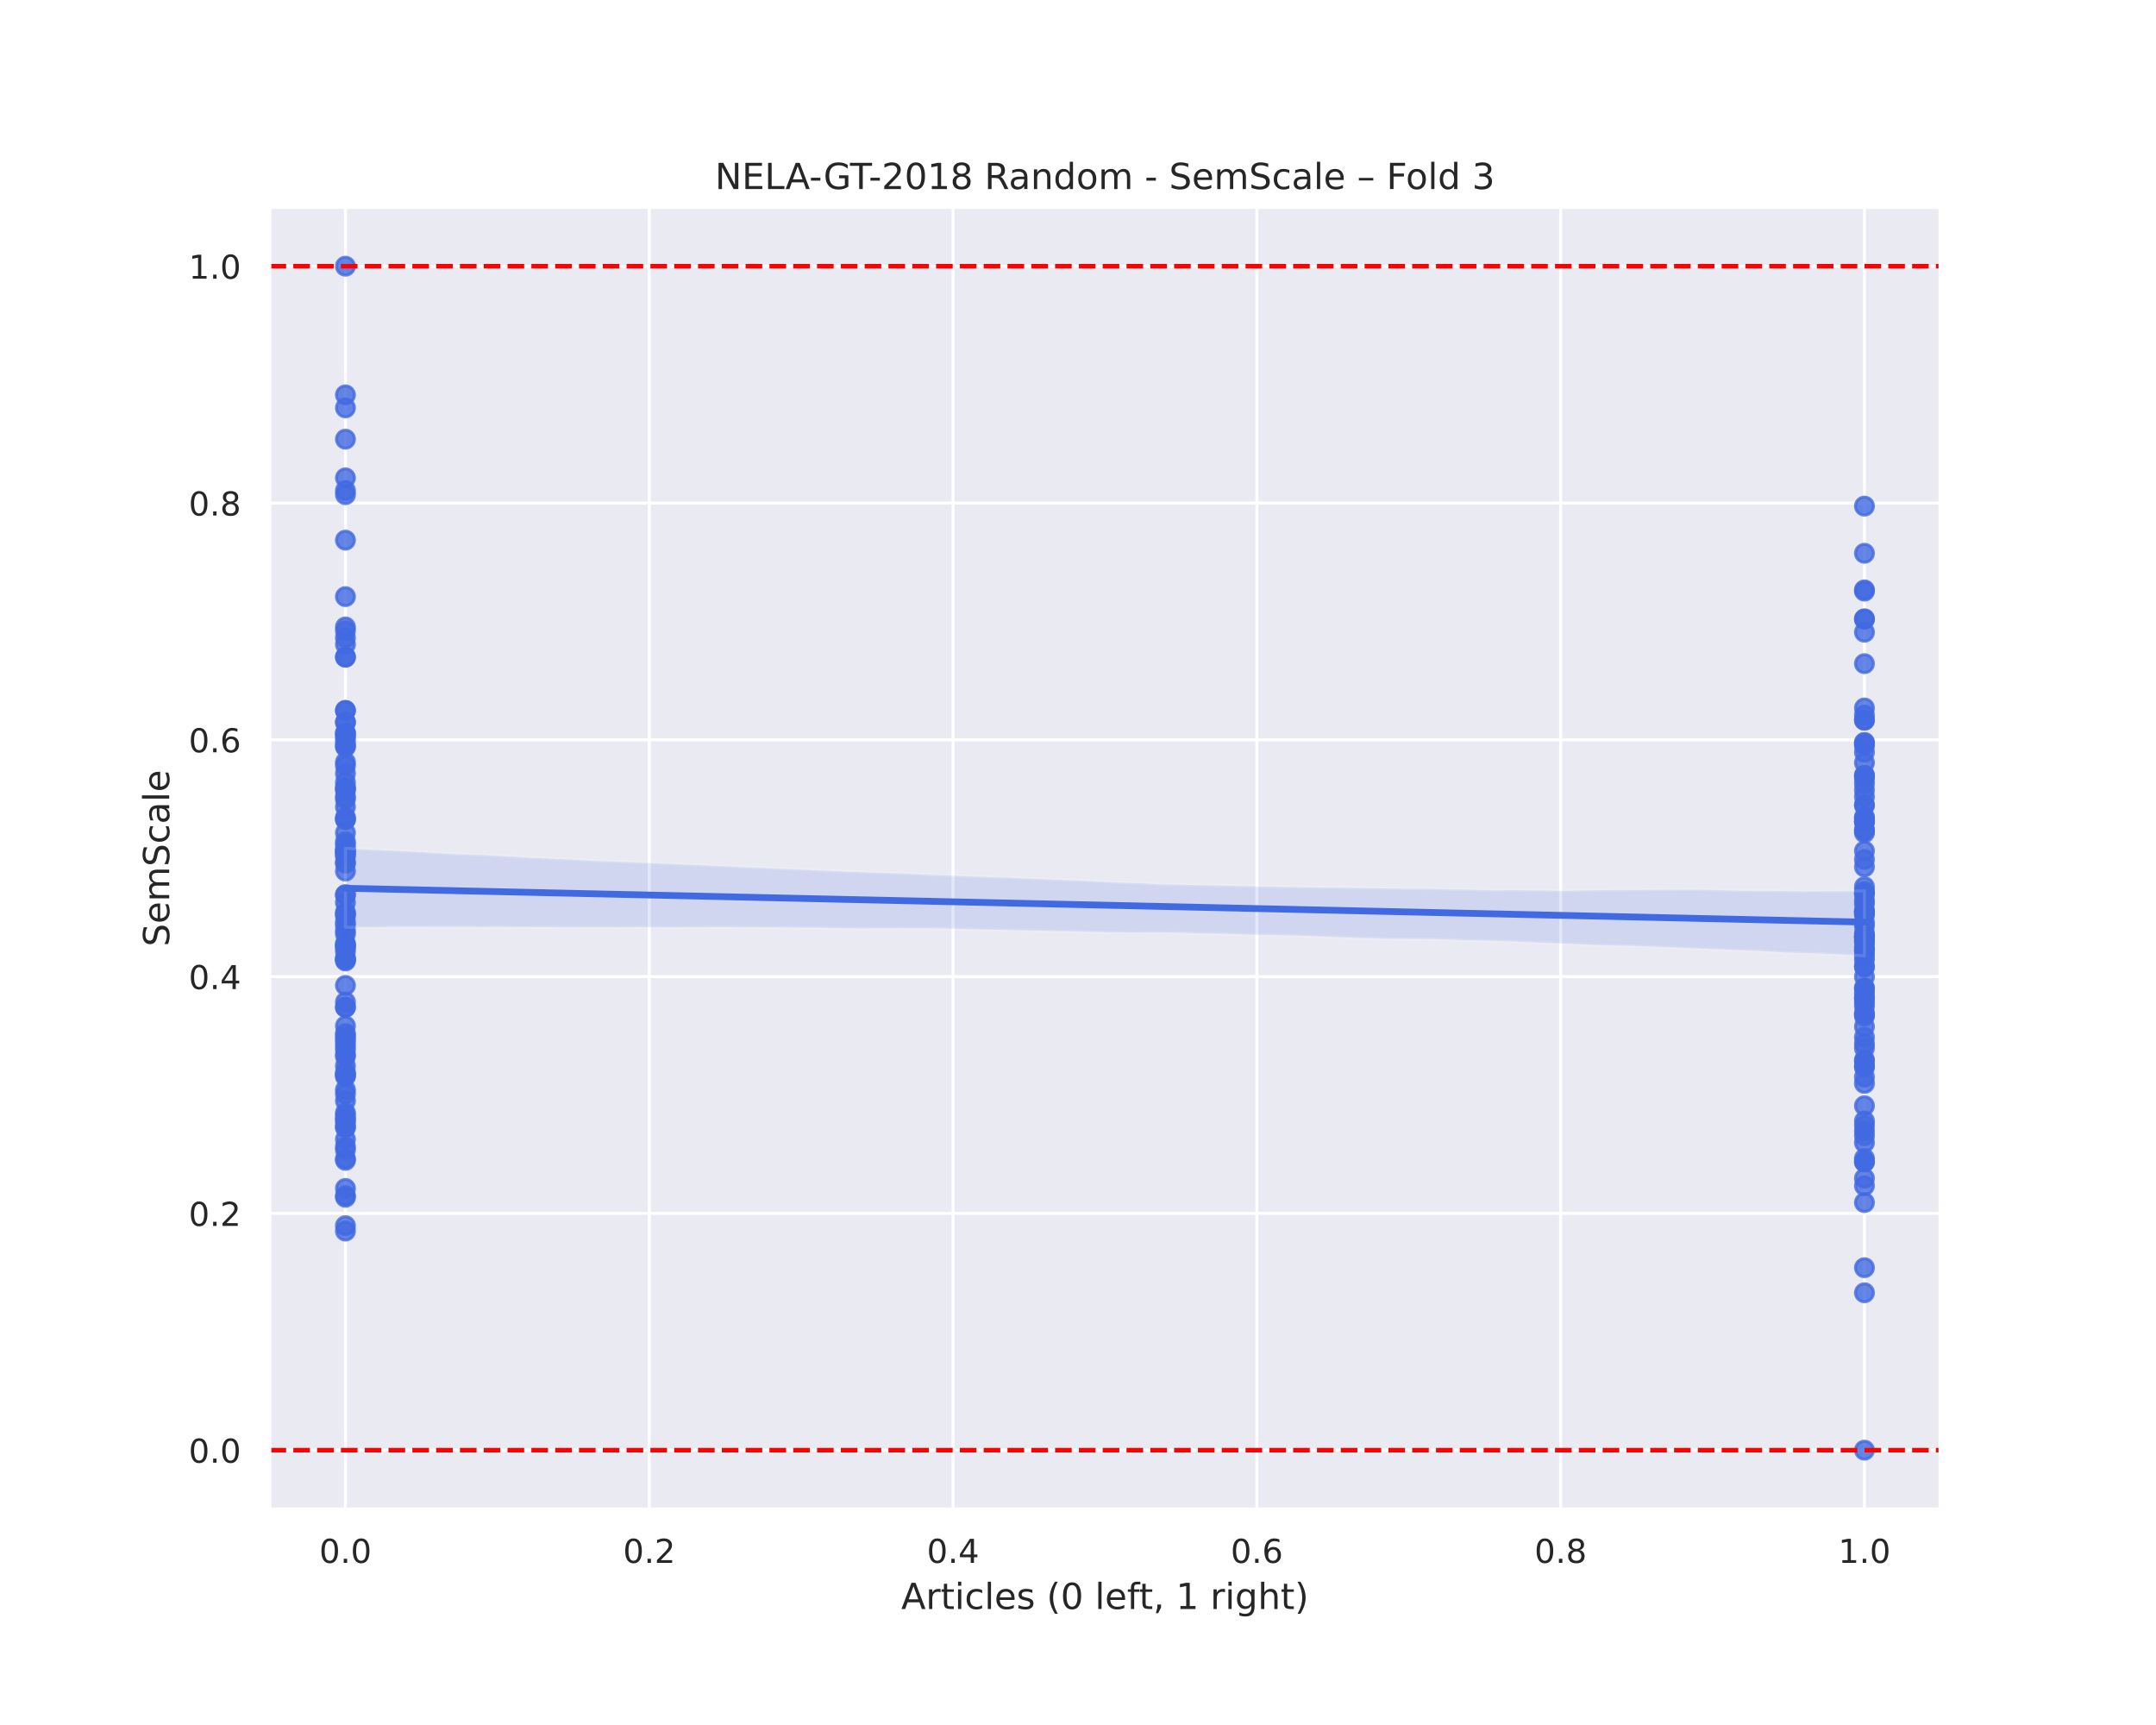 <?xml version="1.0" encoding="utf-8" standalone="no"?>
<!DOCTYPE svg PUBLIC "-//W3C//DTD SVG 1.1//EN"
  "http://www.w3.org/Graphics/SVG/1.1/DTD/svg11.dtd">
<!-- Created with matplotlib (https://matplotlib.org/) -->
<svg height="576pt" version="1.1" viewBox="0 0 720 576" width="720pt" xmlns="http://www.w3.org/2000/svg" xmlns:xlink="http://www.w3.org/1999/xlink">
 <defs>
  <style type="text/css">
*{stroke-linecap:butt;stroke-linejoin:round;}
  </style>
 </defs>
 <g id="figure_1">
  <g id="patch_1">
   <path d="M 0 576 
L 720 576 
L 720 0 
L 0 0 
z
" style="fill:#ffffff;"/>
  </g>
  <g id="axes_1">
   <g id="patch_2">
    <path d="M 90 504 
L 648 504 
L 648 69.12 
L 90 69.12 
z
" style="fill:#eaeaf2;"/>
   </g>
   <g id="matplotlib.axis_1">
    <g id="xtick_1">
     <g id="line2d_1">
      <path clip-path="url(#pfddef69a23)" d="M 115.364 504 
L 115.364 69.12 
" style="fill:none;stroke:#ffffff;stroke-linecap:round;"/>
     </g>
     <g id="text_1">
      <!-- 0.0 -->
      <defs>
       <path d="M 31.781 66.406 
Q 24.172 66.406 20.328 58.906 
Q 16.5 51.422 16.5 36.375 
Q 16.5 21.391 20.328 13.891 
Q 24.172 6.391 31.781 6.391 
Q 39.453 6.391 43.281 13.891 
Q 47.125 21.391 47.125 36.375 
Q 47.125 51.422 43.281 58.906 
Q 39.453 66.406 31.781 66.406 
z
M 31.781 74.219 
Q 44.047 74.219 50.516 64.516 
Q 56.984 54.828 56.984 36.375 
Q 56.984 17.969 50.516 8.266 
Q 44.047 -1.422 31.781 -1.422 
Q 19.531 -1.422 13.062 8.266 
Q 6.594 17.969 6.594 36.375 
Q 6.594 54.828 13.062 64.516 
Q 19.531 74.219 31.781 74.219 
z
" id="DejaVuSans-48"/>
       <path d="M 10.688 12.406 
L 21 12.406 
L 21 0 
L 10.688 0 
z
" id="DejaVuSans-46"/>
      </defs>
      <g style="fill:#262626;" transform="translate(106.617 521.858)scale(0.11 -0.11)">
       <use xlink:href="#DejaVuSans-48"/>
       <use x="63.623" xlink:href="#DejaVuSans-46"/>
       <use x="95.41" xlink:href="#DejaVuSans-48"/>
      </g>
     </g>
    </g>
    <g id="xtick_2">
     <g id="line2d_2">
      <path clip-path="url(#pfddef69a23)" d="M 216.818 504 
L 216.818 69.12 
" style="fill:none;stroke:#ffffff;stroke-linecap:round;"/>
     </g>
     <g id="text_2">
      <!-- 0.2 -->
      <defs>
       <path d="M 19.188 8.297 
L 53.609 8.297 
L 53.609 0 
L 7.328 0 
L 7.328 8.297 
Q 12.938 14.109 22.625 23.891 
Q 32.328 33.688 34.812 36.531 
Q 39.547 41.844 41.422 45.531 
Q 43.312 49.219 43.312 52.781 
Q 43.312 58.594 39.234 62.25 
Q 35.156 65.922 28.609 65.922 
Q 23.969 65.922 18.812 64.312 
Q 13.672 62.703 7.812 59.422 
L 7.812 69.391 
Q 13.766 71.781 18.938 73 
Q 24.125 74.219 28.422 74.219 
Q 39.75 74.219 46.484 68.547 
Q 53.219 62.891 53.219 53.422 
Q 53.219 48.922 51.531 44.891 
Q 49.859 40.875 45.406 35.406 
Q 44.188 33.984 37.641 27.219 
Q 31.109 20.453 19.188 8.297 
z
" id="DejaVuSans-50"/>
      </defs>
      <g style="fill:#262626;" transform="translate(208.071 521.858)scale(0.11 -0.11)">
       <use xlink:href="#DejaVuSans-48"/>
       <use x="63.623" xlink:href="#DejaVuSans-46"/>
       <use x="95.41" xlink:href="#DejaVuSans-50"/>
      </g>
     </g>
    </g>
    <g id="xtick_3">
     <g id="line2d_3">
      <path clip-path="url(#pfddef69a23)" d="M 318.273 504 
L 318.273 69.12 
" style="fill:none;stroke:#ffffff;stroke-linecap:round;"/>
     </g>
     <g id="text_3">
      <!-- 0.4 -->
      <defs>
       <path d="M 37.797 64.312 
L 12.891 25.391 
L 37.797 25.391 
z
M 35.203 72.906 
L 47.609 72.906 
L 47.609 25.391 
L 58.016 25.391 
L 58.016 17.188 
L 47.609 17.188 
L 47.609 0 
L 37.797 0 
L 37.797 17.188 
L 4.891 17.188 
L 4.891 26.703 
z
" id="DejaVuSans-52"/>
      </defs>
      <g style="fill:#262626;" transform="translate(309.526 521.858)scale(0.11 -0.11)">
       <use xlink:href="#DejaVuSans-48"/>
       <use x="63.623" xlink:href="#DejaVuSans-46"/>
       <use x="95.41" xlink:href="#DejaVuSans-52"/>
      </g>
     </g>
    </g>
    <g id="xtick_4">
     <g id="line2d_4">
      <path clip-path="url(#pfddef69a23)" d="M 419.727 504 
L 419.727 69.12 
" style="fill:none;stroke:#ffffff;stroke-linecap:round;"/>
     </g>
     <g id="text_4">
      <!-- 0.6 -->
      <defs>
       <path d="M 33.016 40.375 
Q 26.375 40.375 22.484 35.828 
Q 18.609 31.297 18.609 23.391 
Q 18.609 15.531 22.484 10.953 
Q 26.375 6.391 33.016 6.391 
Q 39.656 6.391 43.531 10.953 
Q 47.406 15.531 47.406 23.391 
Q 47.406 31.297 43.531 35.828 
Q 39.656 40.375 33.016 40.375 
z
M 52.594 71.297 
L 52.594 62.312 
Q 48.875 64.062 45.094 64.984 
Q 41.312 65.922 37.594 65.922 
Q 27.828 65.922 22.672 59.328 
Q 17.531 52.734 16.797 39.406 
Q 19.672 43.656 24.016 45.922 
Q 28.375 48.188 33.594 48.188 
Q 44.578 48.188 50.953 41.516 
Q 57.328 34.859 57.328 23.391 
Q 57.328 12.156 50.688 5.359 
Q 44.047 -1.422 33.016 -1.422 
Q 20.359 -1.422 13.672 8.266 
Q 6.984 17.969 6.984 36.375 
Q 6.984 53.656 15.188 63.938 
Q 23.391 74.219 37.203 74.219 
Q 40.922 74.219 44.703 73.484 
Q 48.484 72.75 52.594 71.297 
z
" id="DejaVuSans-54"/>
      </defs>
      <g style="fill:#262626;" transform="translate(410.981 521.858)scale(0.11 -0.11)">
       <use xlink:href="#DejaVuSans-48"/>
       <use x="63.623" xlink:href="#DejaVuSans-46"/>
       <use x="95.41" xlink:href="#DejaVuSans-54"/>
      </g>
     </g>
    </g>
    <g id="xtick_5">
     <g id="line2d_5">
      <path clip-path="url(#pfddef69a23)" d="M 521.182 504 
L 521.182 69.12 
" style="fill:none;stroke:#ffffff;stroke-linecap:round;"/>
     </g>
     <g id="text_5">
      <!-- 0.8 -->
      <defs>
       <path d="M 31.781 34.625 
Q 24.75 34.625 20.719 30.859 
Q 16.703 27.094 16.703 20.516 
Q 16.703 13.922 20.719 10.156 
Q 24.75 6.391 31.781 6.391 
Q 38.812 6.391 42.859 10.172 
Q 46.922 13.969 46.922 20.516 
Q 46.922 27.094 42.891 30.859 
Q 38.875 34.625 31.781 34.625 
z
M 21.922 38.812 
Q 15.578 40.375 12.031 44.719 
Q 8.5 49.078 8.5 55.328 
Q 8.5 64.062 14.719 69.141 
Q 20.953 74.219 31.781 74.219 
Q 42.672 74.219 48.875 69.141 
Q 55.078 64.062 55.078 55.328 
Q 55.078 49.078 51.531 44.719 
Q 48 40.375 41.703 38.812 
Q 48.828 37.156 52.797 32.312 
Q 56.781 27.484 56.781 20.516 
Q 56.781 9.906 50.312 4.234 
Q 43.844 -1.422 31.781 -1.422 
Q 19.734 -1.422 13.25 4.234 
Q 6.781 9.906 6.781 20.516 
Q 6.781 27.484 10.781 32.312 
Q 14.797 37.156 21.922 38.812 
z
M 18.312 54.391 
Q 18.312 48.734 21.844 45.562 
Q 25.391 42.391 31.781 42.391 
Q 38.141 42.391 41.719 45.562 
Q 45.312 48.734 45.312 54.391 
Q 45.312 60.062 41.719 63.234 
Q 38.141 66.406 31.781 66.406 
Q 25.391 66.406 21.844 63.234 
Q 18.312 60.062 18.312 54.391 
z
" id="DejaVuSans-56"/>
      </defs>
      <g style="fill:#262626;" transform="translate(512.435 521.858)scale(0.11 -0.11)">
       <use xlink:href="#DejaVuSans-48"/>
       <use x="63.623" xlink:href="#DejaVuSans-46"/>
       <use x="95.41" xlink:href="#DejaVuSans-56"/>
      </g>
     </g>
    </g>
    <g id="xtick_6">
     <g id="line2d_6">
      <path clip-path="url(#pfddef69a23)" d="M 622.636 504 
L 622.636 69.12 
" style="fill:none;stroke:#ffffff;stroke-linecap:round;"/>
     </g>
     <g id="text_6">
      <!-- 1.0 -->
      <defs>
       <path d="M 12.406 8.297 
L 28.516 8.297 
L 28.516 63.922 
L 10.984 60.406 
L 10.984 69.391 
L 28.422 72.906 
L 38.281 72.906 
L 38.281 8.297 
L 54.391 8.297 
L 54.391 0 
L 12.406 0 
z
" id="DejaVuSans-49"/>
      </defs>
      <g style="fill:#262626;" transform="translate(613.89 521.858)scale(0.11 -0.11)">
       <use xlink:href="#DejaVuSans-49"/>
       <use x="63.623" xlink:href="#DejaVuSans-46"/>
       <use x="95.41" xlink:href="#DejaVuSans-48"/>
      </g>
     </g>
    </g>
    <g id="text_7">
     <!-- Articles (0 left, 1 right) -->
     <defs>
      <path d="M 34.188 63.188 
L 20.797 26.906 
L 47.609 26.906 
z
M 28.609 72.906 
L 39.797 72.906 
L 67.578 0 
L 57.328 0 
L 50.688 18.703 
L 17.828 18.703 
L 11.188 0 
L 0.781 0 
z
" id="DejaVuSans-65"/>
      <path d="M 41.109 46.297 
Q 39.594 47.172 37.812 47.578 
Q 36.031 48 33.891 48 
Q 26.266 48 22.188 43.047 
Q 18.109 38.094 18.109 28.812 
L 18.109 0 
L 9.078 0 
L 9.078 54.688 
L 18.109 54.688 
L 18.109 46.188 
Q 20.953 51.172 25.484 53.578 
Q 30.031 56 36.531 56 
Q 37.453 56 38.578 55.875 
Q 39.703 55.766 41.062 55.516 
z
" id="DejaVuSans-114"/>
      <path d="M 18.312 70.219 
L 18.312 54.688 
L 36.812 54.688 
L 36.812 47.703 
L 18.312 47.703 
L 18.312 18.016 
Q 18.312 11.328 20.141 9.422 
Q 21.969 7.516 27.594 7.516 
L 36.812 7.516 
L 36.812 0 
L 27.594 0 
Q 17.188 0 13.234 3.875 
Q 9.281 7.766 9.281 18.016 
L 9.281 47.703 
L 2.688 47.703 
L 2.688 54.688 
L 9.281 54.688 
L 9.281 70.219 
z
" id="DejaVuSans-116"/>
      <path d="M 9.422 54.688 
L 18.406 54.688 
L 18.406 0 
L 9.422 0 
z
M 9.422 75.984 
L 18.406 75.984 
L 18.406 64.594 
L 9.422 64.594 
z
" id="DejaVuSans-105"/>
      <path d="M 48.781 52.594 
L 48.781 44.188 
Q 44.969 46.297 41.141 47.344 
Q 37.312 48.391 33.406 48.391 
Q 24.656 48.391 19.812 42.844 
Q 14.984 37.312 14.984 27.297 
Q 14.984 17.281 19.812 11.734 
Q 24.656 6.203 33.406 6.203 
Q 37.312 6.203 41.141 7.25 
Q 44.969 8.297 48.781 10.406 
L 48.781 2.094 
Q 45.016 0.344 40.984 -0.531 
Q 36.969 -1.422 32.422 -1.422 
Q 20.062 -1.422 12.781 6.344 
Q 5.516 14.109 5.516 27.297 
Q 5.516 40.672 12.859 48.328 
Q 20.219 56 33.016 56 
Q 37.156 56 41.109 55.141 
Q 45.062 54.297 48.781 52.594 
z
" id="DejaVuSans-99"/>
      <path d="M 9.422 75.984 
L 18.406 75.984 
L 18.406 0 
L 9.422 0 
z
" id="DejaVuSans-108"/>
      <path d="M 56.203 29.594 
L 56.203 25.203 
L 14.891 25.203 
Q 15.484 15.922 20.484 11.062 
Q 25.484 6.203 34.422 6.203 
Q 39.594 6.203 44.453 7.469 
Q 49.312 8.734 54.109 11.281 
L 54.109 2.781 
Q 49.266 0.734 44.188 -0.344 
Q 39.109 -1.422 33.891 -1.422 
Q 20.797 -1.422 13.156 6.188 
Q 5.516 13.812 5.516 26.812 
Q 5.516 40.234 12.766 48.109 
Q 20.016 56 32.328 56 
Q 43.359 56 49.781 48.891 
Q 56.203 41.797 56.203 29.594 
z
M 47.219 32.234 
Q 47.125 39.594 43.094 43.984 
Q 39.062 48.391 32.422 48.391 
Q 24.906 48.391 20.391 44.141 
Q 15.875 39.891 15.188 32.172 
z
" id="DejaVuSans-101"/>
      <path d="M 44.281 53.078 
L 44.281 44.578 
Q 40.484 46.531 36.375 47.5 
Q 32.281 48.484 27.875 48.484 
Q 21.188 48.484 17.844 46.438 
Q 14.5 44.391 14.5 40.281 
Q 14.5 37.156 16.891 35.375 
Q 19.281 33.594 26.516 31.984 
L 29.594 31.297 
Q 39.156 29.25 43.188 25.516 
Q 47.219 21.781 47.219 15.094 
Q 47.219 7.469 41.188 3.016 
Q 35.156 -1.422 24.609 -1.422 
Q 20.219 -1.422 15.453 -0.562 
Q 10.688 0.297 5.422 2 
L 5.422 11.281 
Q 10.406 8.688 15.234 7.391 
Q 20.062 6.109 24.812 6.109 
Q 31.156 6.109 34.562 8.281 
Q 37.984 10.453 37.984 14.406 
Q 37.984 18.062 35.516 20.016 
Q 33.062 21.969 24.703 23.781 
L 21.578 24.516 
Q 13.234 26.266 9.516 29.906 
Q 5.812 33.547 5.812 39.891 
Q 5.812 47.609 11.281 51.797 
Q 16.75 56 26.812 56 
Q 31.781 56 36.172 55.266 
Q 40.578 54.547 44.281 53.078 
z
" id="DejaVuSans-115"/>
      <path id="DejaVuSans-32"/>
      <path d="M 31 75.875 
Q 24.469 64.656 21.281 53.656 
Q 18.109 42.672 18.109 31.391 
Q 18.109 20.125 21.312 9.062 
Q 24.516 -2 31 -13.188 
L 23.188 -13.188 
Q 15.875 -1.703 12.234 9.375 
Q 8.594 20.453 8.594 31.391 
Q 8.594 42.281 12.203 53.312 
Q 15.828 64.359 23.188 75.875 
z
" id="DejaVuSans-40"/>
      <path d="M 37.109 75.984 
L 37.109 68.5 
L 28.516 68.5 
Q 23.688 68.5 21.797 66.547 
Q 19.922 64.594 19.922 59.516 
L 19.922 54.688 
L 34.719 54.688 
L 34.719 47.703 
L 19.922 47.703 
L 19.922 0 
L 10.891 0 
L 10.891 47.703 
L 2.297 47.703 
L 2.297 54.688 
L 10.891 54.688 
L 10.891 58.5 
Q 10.891 67.625 15.141 71.797 
Q 19.391 75.984 28.609 75.984 
z
" id="DejaVuSans-102"/>
      <path d="M 11.719 12.406 
L 22.016 12.406 
L 22.016 4 
L 14.016 -11.625 
L 7.719 -11.625 
L 11.719 4 
z
" id="DejaVuSans-44"/>
      <path d="M 45.406 27.984 
Q 45.406 37.75 41.375 43.109 
Q 37.359 48.484 30.078 48.484 
Q 22.859 48.484 18.828 43.109 
Q 14.797 37.75 14.797 27.984 
Q 14.797 18.266 18.828 12.891 
Q 22.859 7.516 30.078 7.516 
Q 37.359 7.516 41.375 12.891 
Q 45.406 18.266 45.406 27.984 
z
M 54.391 6.781 
Q 54.391 -7.172 48.188 -13.984 
Q 42 -20.797 29.203 -20.797 
Q 24.469 -20.797 20.266 -20.094 
Q 16.062 -19.391 12.109 -17.922 
L 12.109 -9.188 
Q 16.062 -11.328 19.922 -12.344 
Q 23.781 -13.375 27.781 -13.375 
Q 36.625 -13.375 41.016 -8.766 
Q 45.406 -4.156 45.406 5.172 
L 45.406 9.625 
Q 42.625 4.781 38.281 2.391 
Q 33.938 0 27.875 0 
Q 17.828 0 11.672 7.656 
Q 5.516 15.328 5.516 27.984 
Q 5.516 40.672 11.672 48.328 
Q 17.828 56 27.875 56 
Q 33.938 56 38.281 53.609 
Q 42.625 51.219 45.406 46.391 
L 45.406 54.688 
L 54.391 54.688 
z
" id="DejaVuSans-103"/>
      <path d="M 54.891 33.016 
L 54.891 0 
L 45.906 0 
L 45.906 32.719 
Q 45.906 40.484 42.875 44.328 
Q 39.844 48.188 33.797 48.188 
Q 26.516 48.188 22.312 43.547 
Q 18.109 38.922 18.109 30.906 
L 18.109 0 
L 9.078 0 
L 9.078 75.984 
L 18.109 75.984 
L 18.109 46.188 
Q 21.344 51.125 25.703 53.562 
Q 30.078 56 35.797 56 
Q 45.219 56 50.047 50.172 
Q 54.891 44.344 54.891 33.016 
z
" id="DejaVuSans-104"/>
      <path d="M 8.016 75.875 
L 15.828 75.875 
Q 23.141 64.359 26.781 53.312 
Q 30.422 42.281 30.422 31.391 
Q 30.422 20.453 26.781 9.375 
Q 23.141 -1.703 15.828 -13.188 
L 8.016 -13.188 
Q 14.5 -2 17.703 9.062 
Q 20.906 20.125 20.906 31.391 
Q 20.906 42.672 17.703 53.656 
Q 14.5 64.656 8.016 75.875 
z
" id="DejaVuSans-41"/>
     </defs>
     <g style="fill:#262626;" transform="translate(300.96 537.264)scale(0.12 -0.12)">
      <use xlink:href="#DejaVuSans-65"/>
      <use x="68.408" xlink:href="#DejaVuSans-114"/>
      <use x="109.521" xlink:href="#DejaVuSans-116"/>
      <use x="148.73" xlink:href="#DejaVuSans-105"/>
      <use x="176.514" xlink:href="#DejaVuSans-99"/>
      <use x="231.494" xlink:href="#DejaVuSans-108"/>
      <use x="259.277" xlink:href="#DejaVuSans-101"/>
      <use x="320.801" xlink:href="#DejaVuSans-115"/>
      <use x="372.9" xlink:href="#DejaVuSans-32"/>
      <use x="404.688" xlink:href="#DejaVuSans-40"/>
      <use x="443.701" xlink:href="#DejaVuSans-48"/>
      <use x="507.324" xlink:href="#DejaVuSans-32"/>
      <use x="539.111" xlink:href="#DejaVuSans-108"/>
      <use x="566.895" xlink:href="#DejaVuSans-101"/>
      <use x="628.418" xlink:href="#DejaVuSans-102"/>
      <use x="661.873" xlink:href="#DejaVuSans-116"/>
      <use x="701.082" xlink:href="#DejaVuSans-44"/>
      <use x="732.869" xlink:href="#DejaVuSans-32"/>
      <use x="764.656" xlink:href="#DejaVuSans-49"/>
      <use x="828.279" xlink:href="#DejaVuSans-32"/>
      <use x="860.066" xlink:href="#DejaVuSans-114"/>
      <use x="901.18" xlink:href="#DejaVuSans-105"/>
      <use x="928.963" xlink:href="#DejaVuSans-103"/>
      <use x="992.439" xlink:href="#DejaVuSans-104"/>
      <use x="1055.818" xlink:href="#DejaVuSans-116"/>
      <use x="1095.027" xlink:href="#DejaVuSans-41"/>
     </g>
    </g>
   </g>
   <g id="matplotlib.axis_2">
    <g id="ytick_1">
     <g id="line2d_7">
      <path clip-path="url(#pfddef69a23)" d="M 90 484.233 
L 648 484.233 
" style="fill:none;stroke:#ffffff;stroke-linecap:round;"/>
     </g>
     <g id="text_8">
      <!-- 0.0 -->
      <g style="fill:#262626;" transform="translate(63.007 488.412)scale(0.11 -0.11)">
       <use xlink:href="#DejaVuSans-48"/>
       <use x="63.623" xlink:href="#DejaVuSans-46"/>
       <use x="95.41" xlink:href="#DejaVuSans-48"/>
      </g>
     </g>
    </g>
    <g id="ytick_2">
     <g id="line2d_8">
      <path clip-path="url(#pfddef69a23)" d="M 90 405.164 
L 648 405.164 
" style="fill:none;stroke:#ffffff;stroke-linecap:round;"/>
     </g>
     <g id="text_9">
      <!-- 0.2 -->
      <g style="fill:#262626;" transform="translate(63.007 409.343)scale(0.11 -0.11)">
       <use xlink:href="#DejaVuSans-48"/>
       <use x="63.623" xlink:href="#DejaVuSans-46"/>
       <use x="95.41" xlink:href="#DejaVuSans-50"/>
      </g>
     </g>
    </g>
    <g id="ytick_3">
     <g id="line2d_9">
      <path clip-path="url(#pfddef69a23)" d="M 90 326.095 
L 648 326.095 
" style="fill:none;stroke:#ffffff;stroke-linecap:round;"/>
     </g>
     <g id="text_10">
      <!-- 0.4 -->
      <g style="fill:#262626;" transform="translate(63.007 330.274)scale(0.11 -0.11)">
       <use xlink:href="#DejaVuSans-48"/>
       <use x="63.623" xlink:href="#DejaVuSans-46"/>
       <use x="95.41" xlink:href="#DejaVuSans-52"/>
      </g>
     </g>
    </g>
    <g id="ytick_4">
     <g id="line2d_10">
      <path clip-path="url(#pfddef69a23)" d="M 90 247.025 
L 648 247.025 
" style="fill:none;stroke:#ffffff;stroke-linecap:round;"/>
     </g>
     <g id="text_11">
      <!-- 0.6 -->
      <g style="fill:#262626;" transform="translate(63.007 251.205)scale(0.11 -0.11)">
       <use xlink:href="#DejaVuSans-48"/>
       <use x="63.623" xlink:href="#DejaVuSans-46"/>
       <use x="95.41" xlink:href="#DejaVuSans-54"/>
      </g>
     </g>
    </g>
    <g id="ytick_5">
     <g id="line2d_11">
      <path clip-path="url(#pfddef69a23)" d="M 90 167.956 
L 648 167.956 
" style="fill:none;stroke:#ffffff;stroke-linecap:round;"/>
     </g>
     <g id="text_12">
      <!-- 0.8 -->
      <g style="fill:#262626;" transform="translate(63.007 172.136)scale(0.11 -0.11)">
       <use xlink:href="#DejaVuSans-48"/>
       <use x="63.623" xlink:href="#DejaVuSans-46"/>
       <use x="95.41" xlink:href="#DejaVuSans-56"/>
      </g>
     </g>
    </g>
    <g id="ytick_6">
     <g id="line2d_12">
      <path clip-path="url(#pfddef69a23)" d="M 90 88.887 
L 648 88.887 
" style="fill:none;stroke:#ffffff;stroke-linecap:round;"/>
     </g>
     <g id="text_13">
      <!-- 1.0 -->
      <g style="fill:#262626;" transform="translate(63.007 93.066)scale(0.11 -0.11)">
       <use xlink:href="#DejaVuSans-49"/>
       <use x="63.623" xlink:href="#DejaVuSans-46"/>
       <use x="95.41" xlink:href="#DejaVuSans-48"/>
      </g>
     </g>
    </g>
    <g id="text_14">
     <!-- SemScale -->
     <defs>
      <path d="M 53.516 70.516 
L 53.516 60.891 
Q 47.906 63.578 42.922 64.891 
Q 37.938 66.219 33.297 66.219 
Q 25.25 66.219 20.875 63.094 
Q 16.5 59.969 16.5 54.203 
Q 16.5 49.359 19.406 46.891 
Q 22.312 44.438 30.422 42.922 
L 36.375 41.703 
Q 47.406 39.594 52.656 34.297 
Q 57.906 29 57.906 20.125 
Q 57.906 9.516 50.797 4.047 
Q 43.703 -1.422 29.984 -1.422 
Q 24.812 -1.422 18.969 -0.25 
Q 13.141 0.922 6.891 3.219 
L 6.891 13.375 
Q 12.891 10.016 18.656 8.297 
Q 24.422 6.594 29.984 6.594 
Q 38.422 6.594 43.016 9.906 
Q 47.609 13.234 47.609 19.391 
Q 47.609 24.75 44.312 27.781 
Q 41.016 30.812 33.5 32.328 
L 27.484 33.5 
Q 16.453 35.688 11.516 40.375 
Q 6.594 45.062 6.594 53.422 
Q 6.594 63.094 13.406 68.656 
Q 20.219 74.219 32.172 74.219 
Q 37.312 74.219 42.625 73.281 
Q 47.953 72.359 53.516 70.516 
z
" id="DejaVuSans-83"/>
      <path d="M 52 44.188 
Q 55.375 50.25 60.062 53.125 
Q 64.75 56 71.094 56 
Q 79.641 56 84.281 50.016 
Q 88.922 44.047 88.922 33.016 
L 88.922 0 
L 79.891 0 
L 79.891 32.719 
Q 79.891 40.578 77.094 44.375 
Q 74.312 48.188 68.609 48.188 
Q 61.625 48.188 57.562 43.547 
Q 53.516 38.922 53.516 30.906 
L 53.516 0 
L 44.484 0 
L 44.484 32.719 
Q 44.484 40.625 41.703 44.406 
Q 38.922 48.188 33.109 48.188 
Q 26.219 48.188 22.156 43.531 
Q 18.109 38.875 18.109 30.906 
L 18.109 0 
L 9.078 0 
L 9.078 54.688 
L 18.109 54.688 
L 18.109 46.188 
Q 21.188 51.219 25.484 53.609 
Q 29.781 56 35.688 56 
Q 41.656 56 45.828 52.969 
Q 50 49.953 52 44.188 
z
" id="DejaVuSans-109"/>
      <path d="M 34.281 27.484 
Q 23.391 27.484 19.188 25 
Q 14.984 22.516 14.984 16.5 
Q 14.984 11.719 18.141 8.906 
Q 21.297 6.109 26.703 6.109 
Q 34.188 6.109 38.703 11.406 
Q 43.219 16.703 43.219 25.484 
L 43.219 27.484 
z
M 52.203 31.203 
L 52.203 0 
L 43.219 0 
L 43.219 8.297 
Q 40.141 3.328 35.547 0.953 
Q 30.953 -1.422 24.312 -1.422 
Q 15.922 -1.422 10.953 3.297 
Q 6 8.016 6 15.922 
Q 6 25.141 12.172 29.828 
Q 18.359 34.516 30.609 34.516 
L 43.219 34.516 
L 43.219 35.406 
Q 43.219 41.609 39.141 45 
Q 35.062 48.391 27.688 48.391 
Q 23 48.391 18.547 47.266 
Q 14.109 46.141 10.016 43.891 
L 10.016 52.203 
Q 14.938 54.109 19.578 55.047 
Q 24.219 56 28.609 56 
Q 40.484 56 46.344 49.844 
Q 52.203 43.703 52.203 31.203 
z
" id="DejaVuSans-97"/>
     </defs>
     <g style="fill:#262626;" transform="translate(56.511 316.049)rotate(-90)scale(0.12 -0.12)">
      <use xlink:href="#DejaVuSans-83"/>
      <use x="63.477" xlink:href="#DejaVuSans-101"/>
      <use x="125" xlink:href="#DejaVuSans-109"/>
      <use x="222.412" xlink:href="#DejaVuSans-83"/>
      <use x="285.889" xlink:href="#DejaVuSans-99"/>
      <use x="340.869" xlink:href="#DejaVuSans-97"/>
      <use x="402.148" xlink:href="#DejaVuSans-108"/>
      <use x="429.932" xlink:href="#DejaVuSans-101"/>
     </g>
    </g>
   </g>
   <g id="PathCollection_1">
    <defs>
     <path d="M 0 3 
C 0.796 3 1.559 2.684 2.121 2.121 
C 2.684 1.559 3 0.796 3 0 
C 3 -0.796 2.684 -1.559 2.121 -2.121 
C 1.559 -2.684 0.796 -3 0 -3 
C -0.796 -3 -1.559 -2.684 -2.121 -2.121 
C -2.684 -1.559 -3 -0.796 -3 0 
C -3 0.796 -2.684 1.559 -2.121 2.121 
C -1.559 2.684 -0.796 3 0 3 
z
" id="m92a8ced6b8" style="stroke:#4169e1;stroke-opacity:0.8;"/>
    </defs>
    <g clip-path="url(#pfddef69a23)">
     <use style="fill:#4169e1;fill-opacity:0.8;stroke:#4169e1;stroke-opacity:0.8;" x="115.364" xlink:href="#m92a8ced6b8" y="263.285"/>
     <use style="fill:#4169e1;fill-opacity:0.8;stroke:#4169e1;stroke-opacity:0.8;" x="115.364" xlink:href="#m92a8ced6b8" y="317.724"/>
     <use style="fill:#4169e1;fill-opacity:0.8;stroke:#4169e1;stroke-opacity:0.8;" x="622.636" xlink:href="#m92a8ced6b8" y="386.812"/>
     <use style="fill:#4169e1;fill-opacity:0.8;stroke:#4169e1;stroke-opacity:0.8;" x="622.636" xlink:href="#m92a8ced6b8" y="298.269"/>
     <use style="fill:#4169e1;fill-opacity:0.8;stroke:#4169e1;stroke-opacity:0.8;" x="115.364" xlink:href="#m92a8ced6b8" y="373.591"/>
     <use style="fill:#4169e1;fill-opacity:0.8;stroke:#4169e1;stroke-opacity:0.8;" x="622.636" xlink:href="#m92a8ced6b8" y="304.327"/>
     <use style="fill:#4169e1;fill-opacity:0.8;stroke:#4169e1;stroke-opacity:0.8;" x="622.636" xlink:href="#m92a8ced6b8" y="197.393"/>
     <use style="fill:#4169e1;fill-opacity:0.8;stroke:#4169e1;stroke-opacity:0.8;" x="622.636" xlink:href="#m92a8ced6b8" y="320.396"/>
     <use style="fill:#4169e1;fill-opacity:0.8;stroke:#4169e1;stroke-opacity:0.8;" x="115.364" xlink:href="#m92a8ced6b8" y="352.753"/>
     <use style="fill:#4169e1;fill-opacity:0.8;stroke:#4169e1;stroke-opacity:0.8;" x="115.364" xlink:href="#m92a8ced6b8" y="272.939"/>
     <use style="fill:#4169e1;fill-opacity:0.8;stroke:#4169e1;stroke-opacity:0.8;" x="622.636" xlink:href="#m92a8ced6b8" y="268.865"/>
     <use style="fill:#4169e1;fill-opacity:0.8;stroke:#4169e1;stroke-opacity:0.8;" x="115.364" xlink:href="#m92a8ced6b8" y="265.987"/>
     <use style="fill:#4169e1;fill-opacity:0.8;stroke:#4169e1;stroke-opacity:0.8;" x="115.364" xlink:href="#m92a8ced6b8" y="283.513"/>
     <use style="fill:#4169e1;fill-opacity:0.8;stroke:#4169e1;stroke-opacity:0.8;" x="115.364" xlink:href="#m92a8ced6b8" y="163.804"/>
     <use style="fill:#4169e1;fill-opacity:0.8;stroke:#4169e1;stroke-opacity:0.8;" x="115.364" xlink:href="#m92a8ced6b8" y="349.102"/>
     <use style="fill:#4169e1;fill-opacity:0.8;stroke:#4169e1;stroke-opacity:0.8;" x="115.364" xlink:href="#m92a8ced6b8" y="305.198"/>
     <use style="fill:#4169e1;fill-opacity:0.8;stroke:#4169e1;stroke-opacity:0.8;" x="622.636" xlink:href="#m92a8ced6b8" y="338.751"/>
     <use style="fill:#4169e1;fill-opacity:0.8;stroke:#4169e1;stroke-opacity:0.8;" x="115.364" xlink:href="#m92a8ced6b8" y="241.196"/>
     <use style="fill:#4169e1;fill-opacity:0.8;stroke:#4169e1;stroke-opacity:0.8;" x="622.636" xlink:href="#m92a8ced6b8" y="274.35"/>
     <use style="fill:#4169e1;fill-opacity:0.8;stroke:#4169e1;stroke-opacity:0.8;" x="622.636" xlink:href="#m92a8ced6b8" y="349.981"/>
     <use style="fill:#4169e1;fill-opacity:0.8;stroke:#4169e1;stroke-opacity:0.8;" x="622.636" xlink:href="#m92a8ced6b8" y="266.066"/>
     <use style="fill:#4169e1;fill-opacity:0.8;stroke:#4169e1;stroke-opacity:0.8;" x="622.636" xlink:href="#m92a8ced6b8" y="355.945"/>
     <use style="fill:#4169e1;fill-opacity:0.8;stroke:#4169e1;stroke-opacity:0.8;" x="115.364" xlink:href="#m92a8ced6b8" y="237.297"/>
     <use style="fill:#4169e1;fill-opacity:0.8;stroke:#4169e1;stroke-opacity:0.8;" x="115.364" xlink:href="#m92a8ced6b8" y="278.078"/>
     <use style="fill:#4169e1;fill-opacity:0.8;stroke:#4169e1;stroke-opacity:0.8;" x="622.636" xlink:href="#m92a8ced6b8" y="272.822"/>
     <use style="fill:#4169e1;fill-opacity:0.8;stroke:#4169e1;stroke-opacity:0.8;" x="622.636" xlink:href="#m92a8ced6b8" y="375.776"/>
     <use style="fill:#4169e1;fill-opacity:0.8;stroke:#4169e1;stroke-opacity:0.8;" x="115.364" xlink:href="#m92a8ced6b8" y="246.725"/>
     <use style="fill:#4169e1;fill-opacity:0.8;stroke:#4169e1;stroke-opacity:0.8;" x="115.364" xlink:href="#m92a8ced6b8" y="159.567"/>
     <use style="fill:#4169e1;fill-opacity:0.8;stroke:#4169e1;stroke-opacity:0.8;" x="622.636" xlink:href="#m92a8ced6b8" y="317.445"/>
     <use style="fill:#4169e1;fill-opacity:0.8;stroke:#4169e1;stroke-opacity:0.8;" x="622.636" xlink:href="#m92a8ced6b8" y="331.616"/>
     <use style="fill:#4169e1;fill-opacity:0.8;stroke:#4169e1;stroke-opacity:0.8;" x="622.636" xlink:href="#m92a8ced6b8" y="259.862"/>
     <use style="fill:#4169e1;fill-opacity:0.8;stroke:#4169e1;stroke-opacity:0.8;" x="115.364" xlink:href="#m92a8ced6b8" y="375.011"/>
     <use style="fill:#4169e1;fill-opacity:0.8;stroke:#4169e1;stroke-opacity:0.8;" x="115.364" xlink:href="#m92a8ced6b8" y="146.646"/>
     <use style="fill:#4169e1;fill-opacity:0.8;stroke:#4169e1;stroke-opacity:0.8;" x="622.636" xlink:href="#m92a8ced6b8" y="333.369"/>
     <use style="fill:#4169e1;fill-opacity:0.8;stroke:#4169e1;stroke-opacity:0.8;" x="115.364" xlink:href="#m92a8ced6b8" y="334.591"/>
     <use style="fill:#4169e1;fill-opacity:0.8;stroke:#4169e1;stroke-opacity:0.8;" x="622.636" xlink:href="#m92a8ced6b8" y="258.898"/>
     <use style="fill:#4169e1;fill-opacity:0.8;stroke:#4169e1;stroke-opacity:0.8;" x="622.636" xlink:href="#m92a8ced6b8" y="211.101"/>
     <use style="fill:#4169e1;fill-opacity:0.8;stroke:#4169e1;stroke-opacity:0.8;" x="115.364" xlink:href="#m92a8ced6b8" y="363.881"/>
     <use style="fill:#4169e1;fill-opacity:0.8;stroke:#4169e1;stroke-opacity:0.8;" x="622.636" xlink:href="#m92a8ced6b8" y="248.929"/>
     <use style="fill:#4169e1;fill-opacity:0.8;stroke:#4169e1;stroke-opacity:0.8;" x="115.364" xlink:href="#m92a8ced6b8" y="263.897"/>
     <use style="fill:#4169e1;fill-opacity:0.8;stroke:#4169e1;stroke-opacity:0.8;" x="115.364" xlink:href="#m92a8ced6b8" y="347.832"/>
     <use style="fill:#4169e1;fill-opacity:0.8;stroke:#4169e1;stroke-opacity:0.8;" x="622.636" xlink:href="#m92a8ced6b8" y="312.984"/>
     <use style="fill:#4169e1;fill-opacity:0.8;stroke:#4169e1;stroke-opacity:0.8;" x="115.364" xlink:href="#m92a8ced6b8" y="288.258"/>
     <use style="fill:#4169e1;fill-opacity:0.8;stroke:#4169e1;stroke-opacity:0.8;" x="115.364" xlink:href="#m92a8ced6b8" y="273.668"/>
     <use style="fill:#4169e1;fill-opacity:0.8;stroke:#4169e1;stroke-opacity:0.8;" x="622.636" xlink:href="#m92a8ced6b8" y="300.644"/>
     <use style="fill:#4169e1;fill-opacity:0.8;stroke:#4169e1;stroke-opacity:0.8;" x="115.364" xlink:href="#m92a8ced6b8" y="396.832"/>
     <use style="fill:#4169e1;fill-opacity:0.8;stroke:#4169e1;stroke-opacity:0.8;" x="622.636" xlink:href="#m92a8ced6b8" y="484.233"/>
     <use style="fill:#4169e1;fill-opacity:0.8;stroke:#4169e1;stroke-opacity:0.8;" x="622.636" xlink:href="#m92a8ced6b8" y="184.743"/>
     <use style="fill:#4169e1;fill-opacity:0.8;stroke:#4169e1;stroke-opacity:0.8;" x="622.636" xlink:href="#m92a8ced6b8" y="330.022"/>
     <use style="fill:#4169e1;fill-opacity:0.8;stroke:#4169e1;stroke-opacity:0.8;" x="622.636" xlink:href="#m92a8ced6b8" y="379.251"/>
     <use style="fill:#4169e1;fill-opacity:0.8;stroke:#4169e1;stroke-opacity:0.8;" x="115.364" xlink:href="#m92a8ced6b8" y="131.862"/>
     <use style="fill:#4169e1;fill-opacity:0.8;stroke:#4169e1;stroke-opacity:0.8;" x="622.636" xlink:href="#m92a8ced6b8" y="196.968"/>
     <use style="fill:#4169e1;fill-opacity:0.8;stroke:#4169e1;stroke-opacity:0.8;" x="115.364" xlink:href="#m92a8ced6b8" y="399.796"/>
     <use style="fill:#4169e1;fill-opacity:0.8;stroke:#4169e1;stroke-opacity:0.8;" x="622.636" xlink:href="#m92a8ced6b8" y="274.16"/>
     <use style="fill:#4169e1;fill-opacity:0.8;stroke:#4169e1;stroke-opacity:0.8;" x="115.364" xlink:href="#m92a8ced6b8" y="372.383"/>
     <use style="fill:#4169e1;fill-opacity:0.8;stroke:#4169e1;stroke-opacity:0.8;" x="115.364" xlink:href="#m92a8ced6b8" y="165.19"/>
     <use style="fill:#4169e1;fill-opacity:0.8;stroke:#4169e1;stroke-opacity:0.8;" x="622.636" xlink:href="#m92a8ced6b8" y="274.412"/>
     <use style="fill:#4169e1;fill-opacity:0.8;stroke:#4169e1;stroke-opacity:0.8;" x="115.364" xlink:href="#m92a8ced6b8" y="261.239"/>
     <use style="fill:#4169e1;fill-opacity:0.8;stroke:#4169e1;stroke-opacity:0.8;" x="622.636" xlink:href="#m92a8ced6b8" y="374.295"/>
     <use style="fill:#4169e1;fill-opacity:0.8;stroke:#4169e1;stroke-opacity:0.8;" x="622.636" xlink:href="#m92a8ced6b8" y="377.634"/>
     <use style="fill:#4169e1;fill-opacity:0.8;stroke:#4169e1;stroke-opacity:0.8;" x="115.364" xlink:href="#m92a8ced6b8" y="244.894"/>
     <use style="fill:#4169e1;fill-opacity:0.8;stroke:#4169e1;stroke-opacity:0.8;" x="115.364" xlink:href="#m92a8ced6b8" y="320.879"/>
     <use style="fill:#4169e1;fill-opacity:0.8;stroke:#4169e1;stroke-opacity:0.8;" x="622.636" xlink:href="#m92a8ced6b8" y="305.511"/>
     <use style="fill:#4169e1;fill-opacity:0.8;stroke:#4169e1;stroke-opacity:0.8;" x="622.636" xlink:href="#m92a8ced6b8" y="312.499"/>
     <use style="fill:#4169e1;fill-opacity:0.8;stroke:#4169e1;stroke-opacity:0.8;" x="622.636" xlink:href="#m92a8ced6b8" y="268.815"/>
     <use style="fill:#4169e1;fill-opacity:0.8;stroke:#4169e1;stroke-opacity:0.8;" x="115.364" xlink:href="#m92a8ced6b8" y="399.259"/>
     <use style="fill:#4169e1;fill-opacity:0.8;stroke:#4169e1;stroke-opacity:0.8;" x="622.636" xlink:href="#m92a8ced6b8" y="251.179"/>
     <use style="fill:#4169e1;fill-opacity:0.8;stroke:#4169e1;stroke-opacity:0.8;" x="622.636" xlink:href="#m92a8ced6b8" y="401.549"/>
     <use style="fill:#4169e1;fill-opacity:0.8;stroke:#4169e1;stroke-opacity:0.8;" x="115.364" xlink:href="#m92a8ced6b8" y="219.354"/>
     <use style="fill:#4169e1;fill-opacity:0.8;stroke:#4169e1;stroke-opacity:0.8;" x="622.636" xlink:href="#m92a8ced6b8" y="273.201"/>
     <use style="fill:#4169e1;fill-opacity:0.8;stroke:#4169e1;stroke-opacity:0.8;" x="115.364" xlink:href="#m92a8ced6b8" y="237.195"/>
     <use style="fill:#4169e1;fill-opacity:0.8;stroke:#4169e1;stroke-opacity:0.8;" x="115.364" xlink:href="#m92a8ced6b8" y="244.709"/>
     <use style="fill:#4169e1;fill-opacity:0.8;stroke:#4169e1;stroke-opacity:0.8;" x="622.636" xlink:href="#m92a8ced6b8" y="238.787"/>
     <use style="fill:#4169e1;fill-opacity:0.8;stroke:#4169e1;stroke-opacity:0.8;" x="115.364" xlink:href="#m92a8ced6b8" y="371.598"/>
     <use style="fill:#4169e1;fill-opacity:0.8;stroke:#4169e1;stroke-opacity:0.8;" x="622.636" xlink:href="#m92a8ced6b8" y="356.376"/>
     <use style="fill:#4169e1;fill-opacity:0.8;stroke:#4169e1;stroke-opacity:0.8;" x="622.636" xlink:href="#m92a8ced6b8" y="248.193"/>
     <use style="fill:#4169e1;fill-opacity:0.8;stroke:#4169e1;stroke-opacity:0.8;" x="622.636" xlink:href="#m92a8ced6b8" y="423.302"/>
     <use style="fill:#4169e1;fill-opacity:0.8;stroke:#4169e1;stroke-opacity:0.8;" x="115.364" xlink:href="#m92a8ced6b8" y="301.371"/>
     <use style="fill:#4169e1;fill-opacity:0.8;stroke:#4169e1;stroke-opacity:0.8;" x="622.636" xlink:href="#m92a8ced6b8" y="277.059"/>
     <use style="fill:#4169e1;fill-opacity:0.8;stroke:#4169e1;stroke-opacity:0.8;" x="115.364" xlink:href="#m92a8ced6b8" y="383.927"/>
     <use style="fill:#4169e1;fill-opacity:0.8;stroke:#4169e1;stroke-opacity:0.8;" x="115.364" xlink:href="#m92a8ced6b8" y="345.091"/>
     <use style="fill:#4169e1;fill-opacity:0.8;stroke:#4169e1;stroke-opacity:0.8;" x="115.364" xlink:href="#m92a8ced6b8" y="88.887"/>
     <use style="fill:#4169e1;fill-opacity:0.8;stroke:#4169e1;stroke-opacity:0.8;" x="115.364" xlink:href="#m92a8ced6b8" y="376.445"/>
     <use style="fill:#4169e1;fill-opacity:0.8;stroke:#4169e1;stroke-opacity:0.8;" x="115.364" xlink:href="#m92a8ced6b8" y="311.843"/>
     <use style="fill:#4169e1;fill-opacity:0.8;stroke:#4169e1;stroke-opacity:0.8;" x="622.636" xlink:href="#m92a8ced6b8" y="259.006"/>
     <use style="fill:#4169e1;fill-opacity:0.8;stroke:#4169e1;stroke-opacity:0.8;" x="622.636" xlink:href="#m92a8ced6b8" y="254.683"/>
     <use style="fill:#4169e1;fill-opacity:0.8;stroke:#4169e1;stroke-opacity:0.8;" x="622.636" xlink:href="#m92a8ced6b8" y="353.918"/>
     <use style="fill:#4169e1;fill-opacity:0.8;stroke:#4169e1;stroke-opacity:0.8;" x="622.636" xlink:href="#m92a8ced6b8" y="387.899"/>
     <use style="fill:#4169e1;fill-opacity:0.8;stroke:#4169e1;stroke-opacity:0.8;" x="115.364" xlink:href="#m92a8ced6b8" y="376.39"/>
     <use style="fill:#4169e1;fill-opacity:0.8;stroke:#4169e1;stroke-opacity:0.8;" x="115.364" xlink:href="#m92a8ced6b8" y="365.29"/>
     <use style="fill:#4169e1;fill-opacity:0.8;stroke:#4169e1;stroke-opacity:0.8;" x="115.364" xlink:href="#m92a8ced6b8" y="382.906"/>
     <use style="fill:#4169e1;fill-opacity:0.8;stroke:#4169e1;stroke-opacity:0.8;" x="115.364" xlink:href="#m92a8ced6b8" y="284.156"/>
     <use style="fill:#4169e1;fill-opacity:0.8;stroke:#4169e1;stroke-opacity:0.8;" x="622.636" xlink:href="#m92a8ced6b8" y="322.614"/>
     <use style="fill:#4169e1;fill-opacity:0.8;stroke:#4169e1;stroke-opacity:0.8;" x="622.636" xlink:href="#m92a8ced6b8" y="326.175"/>
     <use style="fill:#4169e1;fill-opacity:0.8;stroke:#4169e1;stroke-opacity:0.8;" x="115.364" xlink:href="#m92a8ced6b8" y="345.832"/>
     <use style="fill:#4169e1;fill-opacity:0.8;stroke:#4169e1;stroke-opacity:0.8;" x="115.364" xlink:href="#m92a8ced6b8" y="358.824"/>
     <use style="fill:#4169e1;fill-opacity:0.8;stroke:#4169e1;stroke-opacity:0.8;" x="115.364" xlink:href="#m92a8ced6b8" y="387.462"/>
     <use style="fill:#4169e1;fill-opacity:0.8;stroke:#4169e1;stroke-opacity:0.8;" x="115.364" xlink:href="#m92a8ced6b8" y="305.776"/>
     <use style="fill:#4169e1;fill-opacity:0.8;stroke:#4169e1;stroke-opacity:0.8;" x="622.636" xlink:href="#m92a8ced6b8" y="319.035"/>
     <use style="fill:#4169e1;fill-opacity:0.8;stroke:#4169e1;stroke-opacity:0.8;" x="115.364" xlink:href="#m92a8ced6b8" y="290.877"/>
     <use style="fill:#4169e1;fill-opacity:0.8;stroke:#4169e1;stroke-opacity:0.8;" x="622.636" xlink:href="#m92a8ced6b8" y="359.668"/>
     <use style="fill:#4169e1;fill-opacity:0.8;stroke:#4169e1;stroke-opacity:0.8;" x="622.636" xlink:href="#m92a8ced6b8" y="342.785"/>
     <use style="fill:#4169e1;fill-opacity:0.8;stroke:#4169e1;stroke-opacity:0.8;" x="622.636" xlink:href="#m92a8ced6b8" y="304.797"/>
     <use style="fill:#4169e1;fill-opacity:0.8;stroke:#4169e1;stroke-opacity:0.8;" x="622.636" xlink:href="#m92a8ced6b8" y="206.634"/>
     <use style="fill:#4169e1;fill-opacity:0.8;stroke:#4169e1;stroke-opacity:0.8;" x="622.636" xlink:href="#m92a8ced6b8" y="316.227"/>
     <use style="fill:#4169e1;fill-opacity:0.8;stroke:#4169e1;stroke-opacity:0.8;" x="115.364" xlink:href="#m92a8ced6b8" y="285.32"/>
     <use style="fill:#4169e1;fill-opacity:0.8;stroke:#4169e1;stroke-opacity:0.8;" x="115.364" xlink:href="#m92a8ced6b8" y="210.647"/>
     <use style="fill:#4169e1;fill-opacity:0.8;stroke:#4169e1;stroke-opacity:0.8;" x="115.364" xlink:href="#m92a8ced6b8" y="262.937"/>
     <use style="fill:#4169e1;fill-opacity:0.8;stroke:#4169e1;stroke-opacity:0.8;" x="115.364" xlink:href="#m92a8ced6b8" y="136.182"/>
     <use style="fill:#4169e1;fill-opacity:0.8;stroke:#4169e1;stroke-opacity:0.8;" x="115.364" xlink:href="#m92a8ced6b8" y="269.42"/>
     <use style="fill:#4169e1;fill-opacity:0.8;stroke:#4169e1;stroke-opacity:0.8;" x="115.364" xlink:href="#m92a8ced6b8" y="359.497"/>
     <use style="fill:#4169e1;fill-opacity:0.8;stroke:#4169e1;stroke-opacity:0.8;" x="115.364" xlink:href="#m92a8ced6b8" y="336.323"/>
     <use style="fill:#4169e1;fill-opacity:0.8;stroke:#4169e1;stroke-opacity:0.8;" x="115.364" xlink:href="#m92a8ced6b8" y="320.398"/>
     <use style="fill:#4169e1;fill-opacity:0.8;stroke:#4169e1;stroke-opacity:0.8;" x="115.364" xlink:href="#m92a8ced6b8" y="358.817"/>
     <use style="fill:#4169e1;fill-opacity:0.8;stroke:#4169e1;stroke-opacity:0.8;" x="115.364" xlink:href="#m92a8ced6b8" y="258.274"/>
     <use style="fill:#4169e1;fill-opacity:0.8;stroke:#4169e1;stroke-opacity:0.8;" x="622.636" xlink:href="#m92a8ced6b8" y="296.088"/>
     <use style="fill:#4169e1;fill-opacity:0.8;stroke:#4169e1;stroke-opacity:0.8;" x="622.636" xlink:href="#m92a8ced6b8" y="335.976"/>
     <use style="fill:#4169e1;fill-opacity:0.8;stroke:#4169e1;stroke-opacity:0.8;" x="115.364" xlink:href="#m92a8ced6b8" y="367.593"/>
     <use style="fill:#4169e1;fill-opacity:0.8;stroke:#4169e1;stroke-opacity:0.8;" x="115.364" xlink:href="#m92a8ced6b8" y="298.717"/>
     <use style="fill:#4169e1;fill-opacity:0.8;stroke:#4169e1;stroke-opacity:0.8;" x="622.636" xlink:href="#m92a8ced6b8" y="369.226"/>
     <use style="fill:#4169e1;fill-opacity:0.8;stroke:#4169e1;stroke-opacity:0.8;" x="622.636" xlink:href="#m92a8ced6b8" y="381.551"/>
     <use style="fill:#4169e1;fill-opacity:0.8;stroke:#4169e1;stroke-opacity:0.8;" x="622.636" xlink:href="#m92a8ced6b8" y="322.925"/>
     <use style="fill:#4169e1;fill-opacity:0.8;stroke:#4169e1;stroke-opacity:0.8;" x="115.364" xlink:href="#m92a8ced6b8" y="336.364"/>
     <use style="fill:#4169e1;fill-opacity:0.8;stroke:#4169e1;stroke-opacity:0.8;" x="115.364" xlink:href="#m92a8ced6b8" y="249.409"/>
     <use style="fill:#4169e1;fill-opacity:0.8;stroke:#4169e1;stroke-opacity:0.8;" x="115.364" xlink:href="#m92a8ced6b8" y="219.47"/>
     <use style="fill:#4169e1;fill-opacity:0.8;stroke:#4169e1;stroke-opacity:0.8;" x="622.636" xlink:href="#m92a8ced6b8" y="168.994"/>
     <use style="fill:#4169e1;fill-opacity:0.8;stroke:#4169e1;stroke-opacity:0.8;" x="622.636" xlink:href="#m92a8ced6b8" y="313.21"/>
     <use style="fill:#4169e1;fill-opacity:0.8;stroke:#4169e1;stroke-opacity:0.8;" x="622.636" xlink:href="#m92a8ced6b8" y="263.794"/>
     <use style="fill:#4169e1;fill-opacity:0.8;stroke:#4169e1;stroke-opacity:0.8;" x="115.364" xlink:href="#m92a8ced6b8" y="346.87"/>
     <use style="fill:#4169e1;fill-opacity:0.8;stroke:#4169e1;stroke-opacity:0.8;" x="622.636" xlink:href="#m92a8ced6b8" y="308.027"/>
     <use style="fill:#4169e1;fill-opacity:0.8;stroke:#4169e1;stroke-opacity:0.8;" x="622.636" xlink:href="#m92a8ced6b8" y="278.085"/>
     <use style="fill:#4169e1;fill-opacity:0.8;stroke:#4169e1;stroke-opacity:0.8;" x="115.364" xlink:href="#m92a8ced6b8" y="199.222"/>
     <use style="fill:#4169e1;fill-opacity:0.8;stroke:#4169e1;stroke-opacity:0.8;" x="115.364" xlink:href="#m92a8ced6b8" y="281.041"/>
     <use style="fill:#4169e1;fill-opacity:0.8;stroke:#4169e1;stroke-opacity:0.8;" x="115.364" xlink:href="#m92a8ced6b8" y="342.573"/>
     <use style="fill:#4169e1;fill-opacity:0.8;stroke:#4169e1;stroke-opacity:0.8;" x="622.636" xlink:href="#m92a8ced6b8" y="304.612"/>
     <use style="fill:#4169e1;fill-opacity:0.8;stroke:#4169e1;stroke-opacity:0.8;" x="115.364" xlink:href="#m92a8ced6b8" y="284.334"/>
     <use style="fill:#4169e1;fill-opacity:0.8;stroke:#4169e1;stroke-opacity:0.8;" x="115.364" xlink:href="#m92a8ced6b8" y="409.273"/>
     <use style="fill:#4169e1;fill-opacity:0.8;stroke:#4169e1;stroke-opacity:0.8;" x="115.364" xlink:href="#m92a8ced6b8" y="307.879"/>
     <use style="fill:#4169e1;fill-opacity:0.8;stroke:#4169e1;stroke-opacity:0.8;" x="622.636" xlink:href="#m92a8ced6b8" y="240.466"/>
     <use style="fill:#4169e1;fill-opacity:0.8;stroke:#4169e1;stroke-opacity:0.8;" x="622.636" xlink:href="#m92a8ced6b8" y="361.778"/>
     <use style="fill:#4169e1;fill-opacity:0.8;stroke:#4169e1;stroke-opacity:0.8;" x="115.364" xlink:href="#m92a8ced6b8" y="254.495"/>
     <use style="fill:#4169e1;fill-opacity:0.8;stroke:#4169e1;stroke-opacity:0.8;" x="115.364" xlink:href="#m92a8ced6b8" y="215.179"/>
     <use style="fill:#4169e1;fill-opacity:0.8;stroke:#4169e1;stroke-opacity:0.8;" x="622.636" xlink:href="#m92a8ced6b8" y="304.235"/>
     <use style="fill:#4169e1;fill-opacity:0.8;stroke:#4169e1;stroke-opacity:0.8;" x="622.636" xlink:href="#m92a8ced6b8" y="261.643"/>
     <use style="fill:#4169e1;fill-opacity:0.8;stroke:#4169e1;stroke-opacity:0.8;" x="622.636" xlink:href="#m92a8ced6b8" y="247.89"/>
     <use style="fill:#4169e1;fill-opacity:0.8;stroke:#4169e1;stroke-opacity:0.8;" x="115.364" xlink:href="#m92a8ced6b8" y="315.947"/>
     <use style="fill:#4169e1;fill-opacity:0.8;stroke:#4169e1;stroke-opacity:0.8;" x="115.364" xlink:href="#m92a8ced6b8" y="315.067"/>
     <use style="fill:#4169e1;fill-opacity:0.8;stroke:#4169e1;stroke-opacity:0.8;" x="622.636" xlink:href="#m92a8ced6b8" y="333.118"/>
     <use style="fill:#4169e1;fill-opacity:0.8;stroke:#4169e1;stroke-opacity:0.8;" x="115.364" xlink:href="#m92a8ced6b8" y="308.981"/>
     <use style="fill:#4169e1;fill-opacity:0.8;stroke:#4169e1;stroke-opacity:0.8;" x="115.364" xlink:href="#m92a8ced6b8" y="319.842"/>
     <use style="fill:#4169e1;fill-opacity:0.8;stroke:#4169e1;stroke-opacity:0.8;" x="115.364" xlink:href="#m92a8ced6b8" y="380.454"/>
     <use style="fill:#4169e1;fill-opacity:0.8;stroke:#4169e1;stroke-opacity:0.8;" x="115.364" xlink:href="#m92a8ced6b8" y="288.011"/>
     <use style="fill:#4169e1;fill-opacity:0.8;stroke:#4169e1;stroke-opacity:0.8;" x="622.636" xlink:href="#m92a8ced6b8" y="317.33"/>
     <use style="fill:#4169e1;fill-opacity:0.8;stroke:#4169e1;stroke-opacity:0.8;" x="115.364" xlink:href="#m92a8ced6b8" y="315.529"/>
     <use style="fill:#4169e1;fill-opacity:0.8;stroke:#4169e1;stroke-opacity:0.8;" x="622.636" xlink:href="#m92a8ced6b8" y="388.011"/>
     <use style="fill:#4169e1;fill-opacity:0.8;stroke:#4169e1;stroke-opacity:0.8;" x="115.364" xlink:href="#m92a8ced6b8" y="355.901"/>
     <use style="fill:#4169e1;fill-opacity:0.8;stroke:#4169e1;stroke-opacity:0.8;" x="622.636" xlink:href="#m92a8ced6b8" y="221.602"/>
     <use style="fill:#4169e1;fill-opacity:0.8;stroke:#4169e1;stroke-opacity:0.8;" x="115.364" xlink:href="#m92a8ced6b8" y="373.83"/>
     <use style="fill:#4169e1;fill-opacity:0.8;stroke:#4169e1;stroke-opacity:0.8;" x="622.636" xlink:href="#m92a8ced6b8" y="312.708"/>
     <use style="fill:#4169e1;fill-opacity:0.8;stroke:#4169e1;stroke-opacity:0.8;" x="115.364" xlink:href="#m92a8ced6b8" y="249.103"/>
     <use style="fill:#4169e1;fill-opacity:0.8;stroke:#4169e1;stroke-opacity:0.8;" x="622.636" xlink:href="#m92a8ced6b8" y="240.468"/>
     <use style="fill:#4169e1;fill-opacity:0.8;stroke:#4169e1;stroke-opacity:0.8;" x="115.364" xlink:href="#m92a8ced6b8" y="255.655"/>
     <use style="fill:#4169e1;fill-opacity:0.8;stroke:#4169e1;stroke-opacity:0.8;" x="115.364" xlink:href="#m92a8ced6b8" y="316.465"/>
     <use style="fill:#4169e1;fill-opacity:0.8;stroke:#4169e1;stroke-opacity:0.8;" x="115.364" xlink:href="#m92a8ced6b8" y="350.368"/>
     <use style="fill:#4169e1;fill-opacity:0.8;stroke:#4169e1;stroke-opacity:0.8;" x="622.636" xlink:href="#m92a8ced6b8" y="395.938"/>
     <use style="fill:#4169e1;fill-opacity:0.8;stroke:#4169e1;stroke-opacity:0.8;" x="622.636" xlink:href="#m92a8ced6b8" y="297.656"/>
     <use style="fill:#4169e1;fill-opacity:0.8;stroke:#4169e1;stroke-opacity:0.8;" x="622.636" xlink:href="#m92a8ced6b8" y="348.499"/>
     <use style="fill:#4169e1;fill-opacity:0.8;stroke:#4169e1;stroke-opacity:0.8;" x="622.636" xlink:href="#m92a8ced6b8" y="206.757"/>
     <use style="fill:#4169e1;fill-opacity:0.8;stroke:#4169e1;stroke-opacity:0.8;" x="115.364" xlink:href="#m92a8ced6b8" y="310.713"/>
     <use style="fill:#4169e1;fill-opacity:0.8;stroke:#4169e1;stroke-opacity:0.8;" x="622.636" xlink:href="#m92a8ced6b8" y="277.362"/>
     <use style="fill:#4169e1;fill-opacity:0.8;stroke:#4169e1;stroke-opacity:0.8;" x="115.364" xlink:href="#m92a8ced6b8" y="284.375"/>
     <use style="fill:#4169e1;fill-opacity:0.8;stroke:#4169e1;stroke-opacity:0.8;" x="115.364" xlink:href="#m92a8ced6b8" y="248.186"/>
     <use style="fill:#4169e1;fill-opacity:0.8;stroke:#4169e1;stroke-opacity:0.8;" x="622.636" xlink:href="#m92a8ced6b8" y="314.057"/>
     <use style="fill:#4169e1;fill-opacity:0.8;stroke:#4169e1;stroke-opacity:0.8;" x="115.364" xlink:href="#m92a8ced6b8" y="245.651"/>
     <use style="fill:#4169e1;fill-opacity:0.8;stroke:#4169e1;stroke-opacity:0.8;" x="115.364" xlink:href="#m92a8ced6b8" y="285.922"/>
     <use style="fill:#4169e1;fill-opacity:0.8;stroke:#4169e1;stroke-opacity:0.8;" x="115.364" xlink:href="#m92a8ced6b8" y="241.14"/>
     <use style="fill:#4169e1;fill-opacity:0.8;stroke:#4169e1;stroke-opacity:0.8;" x="622.636" xlink:href="#m92a8ced6b8" y="329.912"/>
     <use style="fill:#4169e1;fill-opacity:0.8;stroke:#4169e1;stroke-opacity:0.8;" x="622.636" xlink:href="#m92a8ced6b8" y="346.328"/>
     <use style="fill:#4169e1;fill-opacity:0.8;stroke:#4169e1;stroke-opacity:0.8;" x="115.364" xlink:href="#m92a8ced6b8" y="282.041"/>
     <use style="fill:#4169e1;fill-opacity:0.8;stroke:#4169e1;stroke-opacity:0.8;" x="115.364" xlink:href="#m92a8ced6b8" y="386.928"/>
     <use style="fill:#4169e1;fill-opacity:0.8;stroke:#4169e1;stroke-opacity:0.8;" x="622.636" xlink:href="#m92a8ced6b8" y="334.596"/>
     <use style="fill:#4169e1;fill-opacity:0.8;stroke:#4169e1;stroke-opacity:0.8;" x="622.636" xlink:href="#m92a8ced6b8" y="309.18"/>
     <use style="fill:#4169e1;fill-opacity:0.8;stroke:#4169e1;stroke-opacity:0.8;" x="115.364" xlink:href="#m92a8ced6b8" y="358.083"/>
     <use style="fill:#4169e1;fill-opacity:0.8;stroke:#4169e1;stroke-opacity:0.8;" x="622.636" xlink:href="#m92a8ced6b8" y="301.814"/>
     <use style="fill:#4169e1;fill-opacity:0.8;stroke:#4169e1;stroke-opacity:0.8;" x="115.364" xlink:href="#m92a8ced6b8" y="266.838"/>
     <use style="fill:#4169e1;fill-opacity:0.8;stroke:#4169e1;stroke-opacity:0.8;" x="115.364" xlink:href="#m92a8ced6b8" y="180.362"/>
     <use style="fill:#4169e1;fill-opacity:0.8;stroke:#4169e1;stroke-opacity:0.8;" x="115.364" xlink:href="#m92a8ced6b8" y="320.47"/>
     <use style="fill:#4169e1;fill-opacity:0.8;stroke:#4169e1;stroke-opacity:0.8;" x="622.636" xlink:href="#m92a8ced6b8" y="354.361"/>
     <use style="fill:#4169e1;fill-opacity:0.8;stroke:#4169e1;stroke-opacity:0.8;" x="622.636" xlink:href="#m92a8ced6b8" y="339.312"/>
     <use style="fill:#4169e1;fill-opacity:0.8;stroke:#4169e1;stroke-opacity:0.8;" x="115.364" xlink:href="#m92a8ced6b8" y="329.045"/>
     <use style="fill:#4169e1;fill-opacity:0.8;stroke:#4169e1;stroke-opacity:0.8;" x="115.364" xlink:href="#m92a8ced6b8" y="298.894"/>
     <use style="fill:#4169e1;fill-opacity:0.8;stroke:#4169e1;stroke-opacity:0.8;" x="622.636" xlink:href="#m92a8ced6b8" y="393.449"/>
     <use style="fill:#4169e1;fill-opacity:0.8;stroke:#4169e1;stroke-opacity:0.8;" x="115.364" xlink:href="#m92a8ced6b8" y="212.947"/>
     <use style="fill:#4169e1;fill-opacity:0.8;stroke:#4169e1;stroke-opacity:0.8;" x="622.636" xlink:href="#m92a8ced6b8" y="286.991"/>
     <use style="fill:#4169e1;fill-opacity:0.8;stroke:#4169e1;stroke-opacity:0.8;" x="622.636" xlink:href="#m92a8ced6b8" y="338.323"/>
     <use style="fill:#4169e1;fill-opacity:0.8;stroke:#4169e1;stroke-opacity:0.8;" x="115.364" xlink:href="#m92a8ced6b8" y="304.651"/>
     <use style="fill:#4169e1;fill-opacity:0.8;stroke:#4169e1;stroke-opacity:0.8;" x="622.636" xlink:href="#m92a8ced6b8" y="236.4"/>
     <use style="fill:#4169e1;fill-opacity:0.8;stroke:#4169e1;stroke-opacity:0.8;" x="622.636" xlink:href="#m92a8ced6b8" y="431.67"/>
     <use style="fill:#4169e1;fill-opacity:0.8;stroke:#4169e1;stroke-opacity:0.8;" x="115.364" xlink:href="#m92a8ced6b8" y="273.596"/>
     <use style="fill:#4169e1;fill-opacity:0.8;stroke:#4169e1;stroke-opacity:0.8;" x="115.364" xlink:href="#m92a8ced6b8" y="411.072"/>
     <use style="fill:#4169e1;fill-opacity:0.8;stroke:#4169e1;stroke-opacity:0.8;" x="622.636" xlink:href="#m92a8ced6b8" y="311.58"/>
     <use style="fill:#4169e1;fill-opacity:0.8;stroke:#4169e1;stroke-opacity:0.8;" x="115.364" xlink:href="#m92a8ced6b8" y="209.348"/>
     <use style="fill:#4169e1;fill-opacity:0.8;stroke:#4169e1;stroke-opacity:0.8;" x="115.364" xlink:href="#m92a8ced6b8" y="352.081"/>
     <use style="fill:#4169e1;fill-opacity:0.8;stroke:#4169e1;stroke-opacity:0.8;" x="622.636" xlink:href="#m92a8ced6b8" y="298.405"/>
     <use style="fill:#4169e1;fill-opacity:0.8;stroke:#4169e1;stroke-opacity:0.8;" x="622.636" xlink:href="#m92a8ced6b8" y="284.138"/>
     <use style="fill:#4169e1;fill-opacity:0.8;stroke:#4169e1;stroke-opacity:0.8;" x="622.636" xlink:href="#m92a8ced6b8" y="314.679"/>
     <use style="fill:#4169e1;fill-opacity:0.8;stroke:#4169e1;stroke-opacity:0.8;" x="622.636" xlink:href="#m92a8ced6b8" y="289.46"/>
    </g>
   </g>
   <g id="PolyCollection_1">
    <defs>
     <path d="M 115.364 -292.719 
L 115.364 -266.38 
L 120.488 -266.348 
L 125.612 -266.354 
L 130.736 -266.475 
L 135.86 -266.502 
L 140.983 -266.491 
L 146.107 -266.483 
L 151.231 -266.473 
L 156.355 -266.461 
L 161.479 -266.44 
L 166.603 -266.469 
L 171.727 -266.426 
L 176.851 -266.413 
L 181.975 -266.399 
L 187.099 -266.386 
L 192.223 -266.375 
L 197.347 -266.365 
L 202.471 -266.355 
L 207.595 -266.345 
L 212.719 -266.405 
L 217.843 -266.38 
L 222.967 -266.31 
L 228.091 -266.337 
L 233.215 -266.371 
L 238.339 -266.405 
L 243.463 -266.4 
L 248.587 -266.371 
L 253.711 -266.341 
L 258.835 -266.312 
L 263.959 -266.275 
L 269.083 -266.208 
L 274.207 -266.166 
L 279.331 -266.071 
L 284.455 -265.991 
L 289.579 -265.984 
L 294.702 -266.006 
L 299.826 -266.031 
L 304.95 -266.022 
L 310.074 -266.01 
L 315.198 -265.962 
L 320.322 -265.81 
L 325.446 -265.661 
L 330.57 -265.56 
L 335.694 -265.465 
L 340.818 -265.33 
L 345.942 -265.228 
L 351.066 -265.114 
L 356.19 -265.044 
L 361.314 -264.914 
L 366.438 -264.759 
L 371.562 -264.653 
L 376.686 -264.577 
L 381.81 -264.586 
L 386.934 -264.596 
L 392.058 -264.565 
L 397.182 -264.414 
L 402.306 -264.255 
L 407.43 -264.235 
L 412.554 -264.068 
L 417.678 -263.868 
L 422.802 -263.819 
L 427.926 -263.711 
L 433.05 -263.582 
L 438.174 -263.379 
L 443.298 -263.177 
L 448.421 -262.976 
L 453.545 -262.778 
L 458.669 -262.673 
L 463.793 -262.504 
L 468.917 -262.478 
L 474.041 -262.457 
L 479.165 -262.425 
L 484.289 -262.222 
L 489.413 -262.02 
L 494.537 -261.936 
L 499.661 -261.816 
L 504.785 -261.606 
L 509.909 -261.393 
L 515.033 -261.181 
L 520.157 -260.971 
L 525.281 -260.76 
L 530.405 -260.551 
L 535.529 -260.344 
L 540.653 -260.253 
L 545.777 -260.114 
L 550.901 -259.909 
L 556.025 -259.706 
L 561.149 -259.529 
L 566.273 -259.296 
L 571.397 -259.09 
L 576.521 -258.886 
L 581.645 -258.682 
L 586.769 -258.472 
L 591.893 -258.183 
L 597.017 -257.896 
L 602.14 -257.736 
L 607.264 -257.583 
L 612.388 -257.371 
L 617.512 -257.101 
L 622.636 -256.868 
L 622.636 -278.517 
L 622.636 -278.517 
L 617.512 -278.458 
L 612.388 -278.43 
L 607.264 -278.401 
L 602.14 -278.383 
L 597.017 -278.472 
L 591.893 -278.56 
L 586.769 -278.551 
L 581.645 -278.581 
L 576.521 -278.712 
L 571.397 -278.843 
L 566.273 -278.962 
L 561.149 -278.936 
L 556.025 -278.909 
L 550.901 -278.877 
L 545.777 -278.843 
L 540.653 -278.812 
L 535.529 -278.781 
L 530.405 -278.689 
L 525.281 -278.586 
L 520.157 -278.571 
L 515.033 -278.661 
L 509.909 -278.733 
L 504.785 -278.775 
L 499.661 -278.718 
L 494.537 -278.816 
L 489.413 -279.027 
L 484.289 -279.014 
L 479.165 -279.18 
L 474.041 -279.27 
L 468.917 -279.262 
L 463.793 -279.317 
L 458.669 -279.434 
L 453.545 -279.504 
L 448.421 -279.6 
L 443.298 -279.618 
L 438.174 -279.682 
L 433.05 -279.786 
L 427.926 -279.89 
L 422.802 -279.97 
L 417.678 -280.104 
L 412.554 -280.17 
L 407.43 -280.315 
L 402.306 -280.421 
L 397.182 -280.527 
L 392.058 -280.636 
L 386.934 -280.745 
L 381.81 -281.06 
L 376.686 -281.208 
L 371.562 -281.426 
L 366.438 -281.643 
L 361.314 -281.917 
L 356.19 -282.16 
L 351.066 -282.356 
L 345.942 -282.553 
L 340.818 -282.751 
L 335.694 -283.004 
L 330.57 -283.142 
L 325.446 -283.325 
L 320.322 -283.514 
L 315.198 -283.728 
L 310.074 -283.931 
L 304.95 -284.179 
L 299.826 -284.426 
L 294.702 -284.548 
L 289.579 -284.71 
L 284.455 -284.904 
L 279.331 -285.129 
L 274.207 -285.354 
L 269.083 -285.576 
L 263.959 -285.8 
L 258.835 -286.026 
L 253.711 -286.247 
L 248.587 -286.448 
L 243.463 -286.693 
L 238.339 -286.918 
L 233.215 -287.141 
L 228.091 -287.363 
L 222.967 -287.586 
L 217.843 -287.81 
L 212.719 -288.034 
L 207.595 -288.221 
L 202.471 -288.4 
L 197.347 -288.629 
L 192.223 -288.928 
L 187.099 -289.153 
L 181.975 -289.377 
L 176.851 -289.6 
L 171.727 -289.957 
L 166.603 -290.191 
L 161.479 -290.488 
L 156.355 -290.678 
L 151.231 -290.869 
L 146.107 -291.127 
L 140.983 -291.469 
L 135.86 -291.734 
L 130.736 -291.98 
L 125.612 -292.226 
L 120.488 -292.472 
L 115.364 -292.719 
z
" id="m9f1b8109a0" style="stroke:#ffffff;stroke-opacity:0.15;"/>
    </defs>
    <g clip-path="url(#pfddef69a23)">
     <use style="fill:#4169e1;fill-opacity:0.15;stroke:#ffffff;stroke-opacity:0.15;" x="0" xlink:href="#m9f1b8109a0" y="576"/>
    </g>
   </g>
   <g id="line2d_13">
    <path clip-path="url(#pfddef69a23)" d="M 115.364 296.598 
L 120.488 296.712 
L 125.612 296.826 
L 130.736 296.94 
L 135.86 297.055 
L 140.983 297.169 
L 146.107 297.283 
L 151.231 297.397 
L 156.355 297.512 
L 161.479 297.626 
L 166.603 297.74 
L 171.727 297.854 
L 176.851 297.968 
L 181.975 298.083 
L 187.099 298.197 
L 192.223 298.311 
L 197.347 298.425 
L 202.471 298.54 
L 207.595 298.654 
L 212.719 298.768 
L 217.843 298.882 
L 222.967 298.997 
L 228.091 299.111 
L 233.215 299.225 
L 238.339 299.339 
L 243.463 299.454 
L 248.587 299.568 
L 253.711 299.682 
L 258.835 299.796 
L 263.959 299.911 
L 269.083 300.025 
L 274.207 300.139 
L 279.331 300.253 
L 284.455 300.368 
L 289.579 300.482 
L 294.702 300.596 
L 299.826 300.71 
L 304.95 300.824 
L 310.074 300.939 
L 315.198 301.053 
L 320.322 301.167 
L 325.446 301.281 
L 330.57 301.396 
L 335.694 301.51 
L 340.818 301.624 
L 345.942 301.738 
L 351.066 301.853 
L 356.19 301.967 
L 361.314 302.081 
L 366.438 302.195 
L 371.562 302.31 
L 376.686 302.424 
L 381.81 302.538 
L 386.934 302.652 
L 392.058 302.767 
L 397.182 302.881 
L 402.306 302.995 
L 407.43 303.109 
L 412.554 303.224 
L 417.678 303.338 
L 422.802 303.452 
L 427.926 303.566 
L 433.05 303.681 
L 438.174 303.795 
L 443.298 303.909 
L 448.421 304.023 
L 453.545 304.137 
L 458.669 304.252 
L 463.793 304.366 
L 468.917 304.48 
L 474.041 304.594 
L 479.165 304.709 
L 484.289 304.823 
L 489.413 304.937 
L 494.537 305.051 
L 499.661 305.166 
L 504.785 305.28 
L 509.909 305.394 
L 515.033 305.508 
L 520.157 305.623 
L 525.281 305.737 
L 530.405 305.851 
L 535.529 305.965 
L 540.653 306.08 
L 545.777 306.194 
L 550.901 306.308 
L 556.025 306.422 
L 561.149 306.537 
L 566.273 306.651 
L 571.397 306.765 
L 576.521 306.879 
L 581.645 306.993 
L 586.769 307.108 
L 591.893 307.222 
L 597.017 307.336 
L 602.14 307.45 
L 607.264 307.565 
L 612.388 307.679 
L 617.512 307.793 
L 622.636 307.907 
" style="fill:none;stroke:#4169e1;stroke-linecap:round;stroke-width:2.25;"/>
   </g>
   <g id="line2d_14">
    <path clip-path="url(#pfddef69a23)" d="M 90 88.887 
L 648 88.887 
" style="fill:none;stroke:#ff0000;stroke-dasharray:5.55,2.4;stroke-dashoffset:0;stroke-width:1.5;"/>
   </g>
   <g id="line2d_15">
    <path clip-path="url(#pfddef69a23)" d="M 90 484.233 
L 648 484.233 
" style="fill:none;stroke:#ff0000;stroke-dasharray:5.55,2.4;stroke-dashoffset:0;stroke-width:1.5;"/>
   </g>
   <g id="patch_3">
    <path d="M 90 504 
L 90 69.12 
" style="fill:none;stroke:#ffffff;stroke-linecap:square;stroke-linejoin:miter;stroke-width:1.25;"/>
   </g>
   <g id="patch_4">
    <path d="M 648 504 
L 648 69.12 
" style="fill:none;stroke:#ffffff;stroke-linecap:square;stroke-linejoin:miter;stroke-width:1.25;"/>
   </g>
   <g id="patch_5">
    <path d="M 90 504 
L 648 504 
" style="fill:none;stroke:#ffffff;stroke-linecap:square;stroke-linejoin:miter;stroke-width:1.25;"/>
   </g>
   <g id="patch_6">
    <path d="M 90 69.12 
L 648 69.12 
" style="fill:none;stroke:#ffffff;stroke-linecap:square;stroke-linejoin:miter;stroke-width:1.25;"/>
   </g>
   <g id="text_15">
    <!-- NELA-GT-2018 Random - SemScale – Fold 3 -->
    <defs>
     <path d="M 9.812 72.906 
L 23.094 72.906 
L 55.422 11.922 
L 55.422 72.906 
L 64.984 72.906 
L 64.984 0 
L 51.703 0 
L 19.391 60.984 
L 19.391 0 
L 9.812 0 
z
" id="DejaVuSans-78"/>
     <path d="M 9.812 72.906 
L 55.906 72.906 
L 55.906 64.594 
L 19.672 64.594 
L 19.672 43.016 
L 54.391 43.016 
L 54.391 34.719 
L 19.672 34.719 
L 19.672 8.297 
L 56.781 8.297 
L 56.781 0 
L 9.812 0 
z
" id="DejaVuSans-69"/>
     <path d="M 9.812 72.906 
L 19.672 72.906 
L 19.672 8.297 
L 55.172 8.297 
L 55.172 0 
L 9.812 0 
z
" id="DejaVuSans-76"/>
     <path d="M 4.891 31.391 
L 31.203 31.391 
L 31.203 23.391 
L 4.891 23.391 
z
" id="DejaVuSans-45"/>
     <path d="M 59.516 10.406 
L 59.516 29.984 
L 43.406 29.984 
L 43.406 38.094 
L 69.281 38.094 
L 69.281 6.781 
Q 63.578 2.734 56.688 0.656 
Q 49.812 -1.422 42 -1.422 
Q 24.906 -1.422 15.25 8.562 
Q 5.609 18.562 5.609 36.375 
Q 5.609 54.25 15.25 64.234 
Q 24.906 74.219 42 74.219 
Q 49.125 74.219 55.547 72.453 
Q 61.969 70.703 67.391 67.281 
L 67.391 56.781 
Q 61.922 61.422 55.766 63.766 
Q 49.609 66.109 42.828 66.109 
Q 29.438 66.109 22.719 58.641 
Q 16.016 51.172 16.016 36.375 
Q 16.016 21.625 22.719 14.156 
Q 29.438 6.688 42.828 6.688 
Q 48.047 6.688 52.141 7.594 
Q 56.25 8.5 59.516 10.406 
z
" id="DejaVuSans-71"/>
     <path d="M -0.297 72.906 
L 61.375 72.906 
L 61.375 64.594 
L 35.5 64.594 
L 35.5 0 
L 25.594 0 
L 25.594 64.594 
L -0.297 64.594 
z
" id="DejaVuSans-84"/>
     <path d="M 44.391 34.188 
Q 47.562 33.109 50.562 29.594 
Q 53.562 26.078 56.594 19.922 
L 66.609 0 
L 56 0 
L 46.688 18.703 
Q 43.062 26.031 39.672 28.422 
Q 36.281 30.812 30.422 30.812 
L 19.672 30.812 
L 19.672 0 
L 9.812 0 
L 9.812 72.906 
L 32.078 72.906 
Q 44.578 72.906 50.734 67.672 
Q 56.891 62.453 56.891 51.906 
Q 56.891 45.016 53.688 40.469 
Q 50.484 35.938 44.391 34.188 
z
M 19.672 64.797 
L 19.672 38.922 
L 32.078 38.922 
Q 39.203 38.922 42.844 42.219 
Q 46.484 45.516 46.484 51.906 
Q 46.484 58.297 42.844 61.547 
Q 39.203 64.797 32.078 64.797 
z
" id="DejaVuSans-82"/>
     <path d="M 54.891 33.016 
L 54.891 0 
L 45.906 0 
L 45.906 32.719 
Q 45.906 40.484 42.875 44.328 
Q 39.844 48.188 33.797 48.188 
Q 26.516 48.188 22.312 43.547 
Q 18.109 38.922 18.109 30.906 
L 18.109 0 
L 9.078 0 
L 9.078 54.688 
L 18.109 54.688 
L 18.109 46.188 
Q 21.344 51.125 25.703 53.562 
Q 30.078 56 35.797 56 
Q 45.219 56 50.047 50.172 
Q 54.891 44.344 54.891 33.016 
z
" id="DejaVuSans-110"/>
     <path d="M 45.406 46.391 
L 45.406 75.984 
L 54.391 75.984 
L 54.391 0 
L 45.406 0 
L 45.406 8.203 
Q 42.578 3.328 38.25 0.953 
Q 33.938 -1.422 27.875 -1.422 
Q 17.969 -1.422 11.734 6.484 
Q 5.516 14.406 5.516 27.297 
Q 5.516 40.188 11.734 48.094 
Q 17.969 56 27.875 56 
Q 33.938 56 38.25 53.625 
Q 42.578 51.266 45.406 46.391 
z
M 14.797 27.297 
Q 14.797 17.391 18.875 11.75 
Q 22.953 6.109 30.078 6.109 
Q 37.203 6.109 41.297 11.75 
Q 45.406 17.391 45.406 27.297 
Q 45.406 37.203 41.297 42.844 
Q 37.203 48.484 30.078 48.484 
Q 22.953 48.484 18.875 42.844 
Q 14.797 37.203 14.797 27.297 
z
" id="DejaVuSans-100"/>
     <path d="M 30.609 48.391 
Q 23.391 48.391 19.188 42.75 
Q 14.984 37.109 14.984 27.297 
Q 14.984 17.484 19.156 11.844 
Q 23.344 6.203 30.609 6.203 
Q 37.797 6.203 41.984 11.859 
Q 46.188 17.531 46.188 27.297 
Q 46.188 37.016 41.984 42.703 
Q 37.797 48.391 30.609 48.391 
z
M 30.609 56 
Q 42.328 56 49.016 48.375 
Q 55.719 40.766 55.719 27.297 
Q 55.719 13.875 49.016 6.219 
Q 42.328 -1.422 30.609 -1.422 
Q 18.844 -1.422 12.172 6.219 
Q 5.516 13.875 5.516 27.297 
Q 5.516 40.766 12.172 48.375 
Q 18.844 56 30.609 56 
z
" id="DejaVuSans-111"/>
     <path d="M 4.891 30.906 
L 45.125 30.906 
L 45.125 23.875 
L 4.891 23.875 
z
" id="DejaVuSans-8211"/>
     <path d="M 9.812 72.906 
L 51.703 72.906 
L 51.703 64.594 
L 19.672 64.594 
L 19.672 43.109 
L 48.578 43.109 
L 48.578 34.812 
L 19.672 34.812 
L 19.672 0 
L 9.812 0 
z
" id="DejaVuSans-70"/>
     <path d="M 40.578 39.312 
Q 47.656 37.797 51.625 33 
Q 55.609 28.219 55.609 21.188 
Q 55.609 10.406 48.188 4.484 
Q 40.766 -1.422 27.094 -1.422 
Q 22.516 -1.422 17.656 -0.516 
Q 12.797 0.391 7.625 2.203 
L 7.625 11.719 
Q 11.719 9.328 16.594 8.109 
Q 21.484 6.891 26.812 6.891 
Q 36.078 6.891 40.938 10.547 
Q 45.797 14.203 45.797 21.188 
Q 45.797 27.641 41.281 31.266 
Q 36.766 34.906 28.719 34.906 
L 20.219 34.906 
L 20.219 43.016 
L 29.109 43.016 
Q 36.375 43.016 40.234 45.922 
Q 44.094 48.828 44.094 54.297 
Q 44.094 59.906 40.109 62.906 
Q 36.141 65.922 28.719 65.922 
Q 24.656 65.922 20.016 65.031 
Q 15.375 64.156 9.812 62.312 
L 9.812 71.094 
Q 15.438 72.656 20.344 73.438 
Q 25.25 74.219 29.594 74.219 
Q 40.828 74.219 47.359 69.109 
Q 53.906 64.016 53.906 55.328 
Q 53.906 49.266 50.438 45.094 
Q 46.969 40.922 40.578 39.312 
z
" id="DejaVuSans-51"/>
    </defs>
    <g style="fill:#262626;" transform="translate(238.776 63.12)scale(0.12 -0.12)">
     <use xlink:href="#DejaVuSans-78"/>
     <use x="74.805" xlink:href="#DejaVuSans-69"/>
     <use x="137.988" xlink:href="#DejaVuSans-76"/>
     <use x="195.951" xlink:href="#DejaVuSans-65"/>
     <use x="262.109" xlink:href="#DejaVuSans-45"/>
     <use x="301.818" xlink:href="#DejaVuSans-71"/>
     <use x="375.684" xlink:href="#DejaVuSans-84"/>
     <use x="427.643" xlink:href="#DejaVuSans-45"/>
     <use x="463.727" xlink:href="#DejaVuSans-50"/>
     <use x="527.35" xlink:href="#DejaVuSans-48"/>
     <use x="590.973" xlink:href="#DejaVuSans-49"/>
     <use x="654.596" xlink:href="#DejaVuSans-56"/>
     <use x="718.219" xlink:href="#DejaVuSans-32"/>
     <use x="750.006" xlink:href="#DejaVuSans-82"/>
     <use x="817.238" xlink:href="#DejaVuSans-97"/>
     <use x="878.518" xlink:href="#DejaVuSans-110"/>
     <use x="941.896" xlink:href="#DejaVuSans-100"/>
     <use x="1005.373" xlink:href="#DejaVuSans-111"/>
     <use x="1066.555" xlink:href="#DejaVuSans-109"/>
     <use x="1163.967" xlink:href="#DejaVuSans-32"/>
     <use x="1195.754" xlink:href="#DejaVuSans-45"/>
     <use x="1231.838" xlink:href="#DejaVuSans-32"/>
     <use x="1263.625" xlink:href="#DejaVuSans-83"/>
     <use x="1327.102" xlink:href="#DejaVuSans-101"/>
     <use x="1388.625" xlink:href="#DejaVuSans-109"/>
     <use x="1486.037" xlink:href="#DejaVuSans-83"/>
     <use x="1549.514" xlink:href="#DejaVuSans-99"/>
     <use x="1604.494" xlink:href="#DejaVuSans-97"/>
     <use x="1665.773" xlink:href="#DejaVuSans-108"/>
     <use x="1693.557" xlink:href="#DejaVuSans-101"/>
     <use x="1755.08" xlink:href="#DejaVuSans-32"/>
     <use x="1786.867" xlink:href="#DejaVuSans-8211"/>
     <use x="1836.867" xlink:href="#DejaVuSans-32"/>
     <use x="1868.654" xlink:href="#DejaVuSans-70"/>
     <use x="1922.549" xlink:href="#DejaVuSans-111"/>
     <use x="1983.73" xlink:href="#DejaVuSans-108"/>
     <use x="2011.514" xlink:href="#DejaVuSans-100"/>
     <use x="2074.99" xlink:href="#DejaVuSans-32"/>
     <use x="2106.777" xlink:href="#DejaVuSans-51"/>
    </g>
   </g>
  </g>
 </g>
 <defs>
  <clipPath id="pfddef69a23">
   <rect height="434.88" width="558" x="90" y="69.12"/>
  </clipPath>
 </defs>
</svg>

